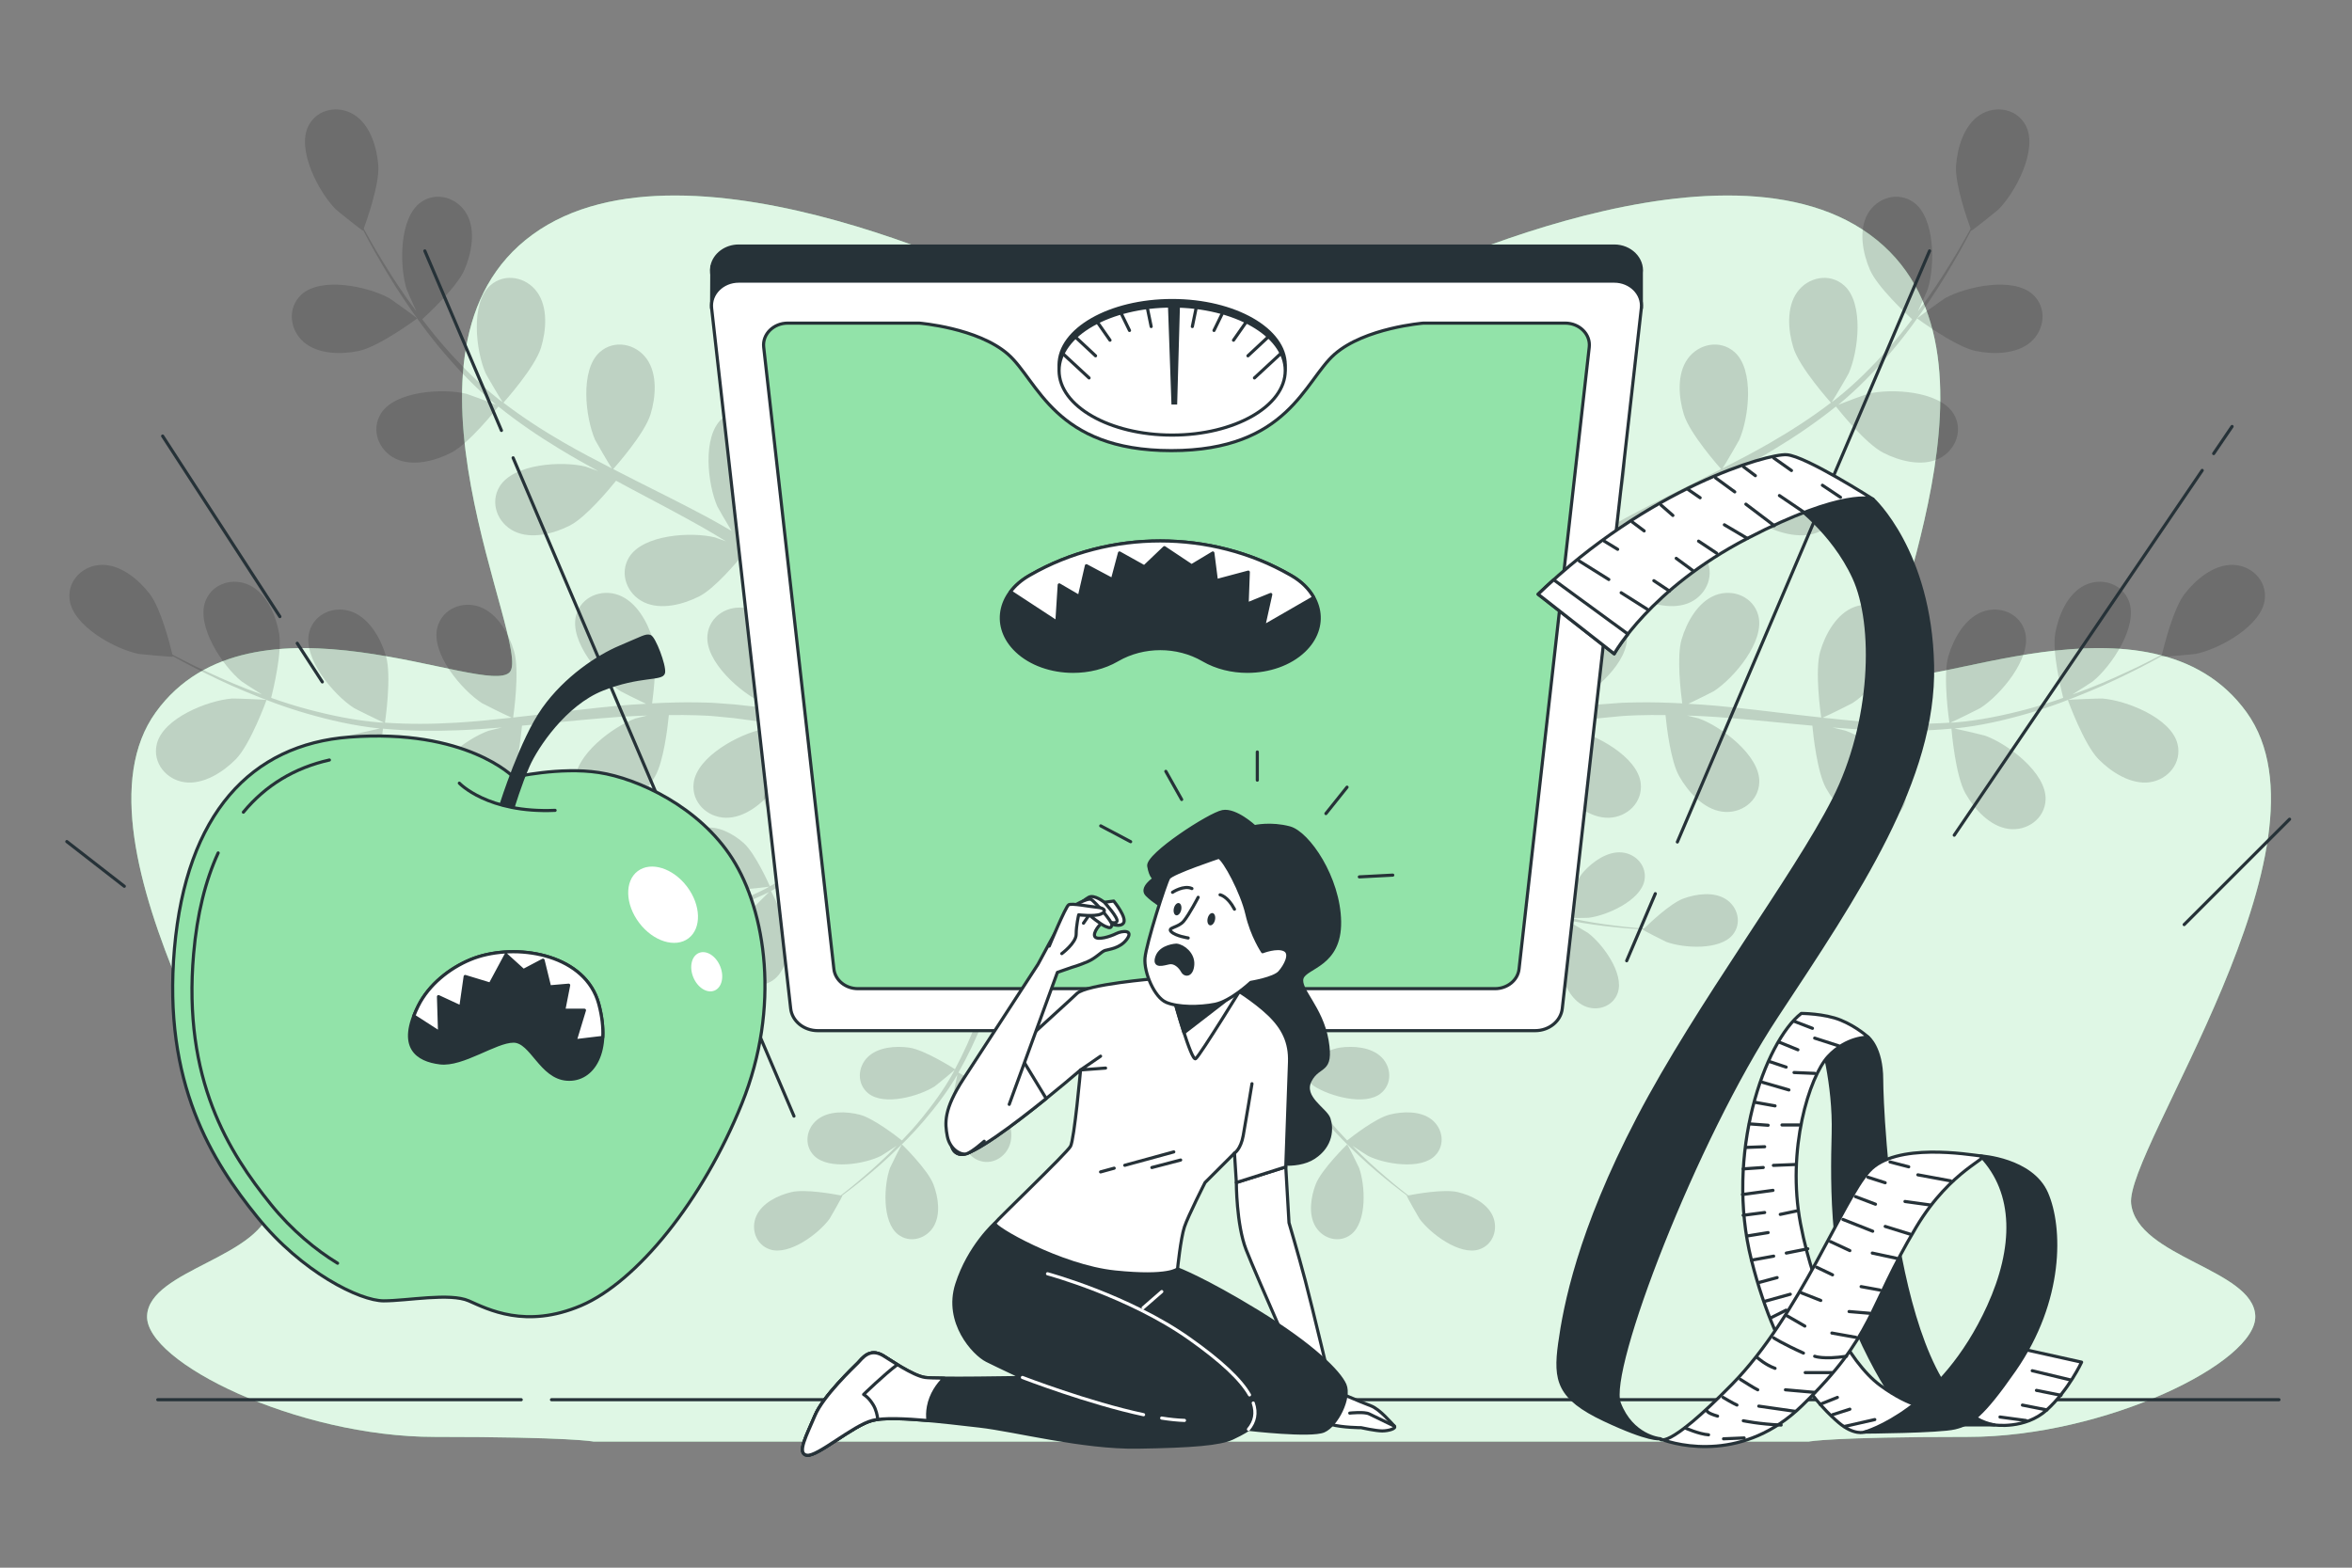 <?xml version="1.0" encoding="utf-8"?>
<!-- Generator: Adobe Illustrator 27.5.0, SVG Export Plug-In . SVG Version: 6.00 Build 0)  -->
<svg version="1.1" xmlns="http://www.w3.org/2000/svg" xmlns:xlink="http://www.w3.org/1999/xlink" x="0px" y="0px"
	 viewBox="0 0 750 500" style="enable-background:new 0 0 750 500;" xml:space="preserve">
<rect x="0" y="0" width="750" height="500" fill="#808080" stroke="none"/>
<g id="Background_Simple">
	<g>
		<path style="fill:#92E3A9;" d="M679.574,383.972c-2.083-17.093,67.365-114.448,36.808-156.809
			c-30.557-42.361-105.562-4.459-112.891-12.82c-7.329-8.361,42.748-103.115-7.255-139.53
			c-50.003-36.415-156.954,18.579-156.954,18.579c-5.004,1.648-32.625,16.31-56.253,29.053
			C359.4,109.702,331.78,95.04,326.776,93.393c0,0-106.951-54.995-156.954-18.579c-50.003,36.415,0.074,131.169-7.255,139.53
			c-7.329,8.361-82.333-29.541-112.891,12.82c-30.557,42.361,38.891,139.716,36.808,156.809
			c-2.083,17.093-38.891,20.809-39.586,35.672c-0.694,14.863,47.919,38.645,91.672,38.645s50.697,1.486,50.697,1.486h193.761H576.79
			c0,0,6.945-1.486,50.697-1.486c43.753,0,92.367-23.782,91.672-38.645C718.465,404.781,681.658,401.065,679.574,383.972z"/>
		<path style="opacity:0.7;fill:#FFFFFF;" d="M679.574,383.972c-2.083-17.093,67.365-114.448,36.808-156.809
			c-30.557-42.361-105.562-4.459-112.891-12.82c-7.329-8.361,42.748-103.115-7.255-139.53
			c-50.003-36.415-156.954,18.579-156.954,18.579c-5.004,1.648-32.625,16.31-56.253,29.053
			C359.4,109.702,331.78,95.04,326.776,93.393c0,0-106.951-54.995-156.954-18.579c-50.003,36.415,0.074,131.169-7.255,139.53
			c-7.329,8.361-82.333-29.541-112.891,12.82c-30.557,42.361,38.891,139.716,36.808,156.809
			c-2.083,17.093-38.891,20.809-39.586,35.672c-0.694,14.863,47.919,38.645,91.672,38.645s50.697,1.486,50.697,1.486h193.761H576.79
			c0,0,6.945-1.486,50.697-1.486c43.753,0,92.367-23.782,91.672-38.645C718.465,404.781,681.658,401.065,679.574,383.972z"/>
	</g>
</g>
<g id="Floor">
	<g>
		
			<line style="fill:none;stroke:#263238;stroke-linecap:round;stroke-linejoin:round;stroke-miterlimit:10;" x1="175.862" y1="446.423" x2="726.706" y2="446.423"/>
		
			<line style="fill:none;stroke:#263238;stroke-linecap:round;stroke-linejoin:round;stroke-miterlimit:10;" x1="50.307" y1="446.423" x2="166.203" y2="446.423"/>
	</g>
</g>
<g id="Plants">
	<g style="opacity:0.15;">
		<path d="M669.207,242.185c-4.717-4.766-9.816-18.907-9.82-18.918c-0.052-0.146,10.342-0.531,11-0.48
			c7.624,0.59,22.006,6.215,23.993,14.543c1.431,6-3.051,11.375-8.916,12.161C679.472,250.295,673.226,246.243,669.207,242.185z"/>
		<path d="M626.728,253.03c-3.163-5.611-4.368-19.523-4.458-20.632c-7.768,0.729-15.797,0.849-23.928,0.521
			c-4.65-0.181-9.327-0.511-14.012-0.898c2.112,0.495,3.998,0.955,4.255,1.046c7.198,2.584,19.583,11.807,19.299,20.363
			c-0.202,6.167-5.945,10.165-11.81,9.376c-5.99-0.806-10.946-6.366-13.749-11.34c-2.847-5.048-4.11-16.889-4.404-20.028
			c-1.796-0.168-3.591-0.314-5.386-0.49c-8.614-0.837-17.206-1.708-25.659-2.306c-2.979-0.212-5.92-0.311-8.864-0.422
			c1.876,0.442,3.453,0.83,3.688,0.914c7.195,2.584,19.582,11.805,19.299,20.363c-0.203,6.166-5.945,10.167-11.81,9.375
			c-5.991-0.809-10.945-6.366-13.749-11.341c-2.716-4.817-3.981-15.736-4.347-19.464c-3.018-0.022-6.039-0.049-8.964,0.066
			c-1.995,0.123-3.925,0.102-5.921,0.34c-1.982,0.191-3.945,0.382-5.888,0.57c-3.728,0.499-7.579,0.991-11.204,1.57
			c-2.525,0.383-4.924,0.795-7.341,1.203c2.968,0.177,8.771,0.644,9.252,0.739c7.504,1.462,21.143,8.702,22.161,17.204
			c0.732,6.125-4.337,10.949-10.255,11.054c-6.043,0.109-11.783-4.633-15.308-9.125c-3.88-4.948-7.111-17.97-7.503-19.601
			c-3.998,0.689-7.88,1.397-11.533,2.124c-2.706,0.531-5.297,1.065-7.781,1.595l-1.921-4.974c2.786-0.536,5.706-1.075,8.775-1.608
			c4.057-0.717,8.405-1.4,12.879-2.06c0.01-1.077,0.107-7.201,0.917-12.906c-6.006-2.379-15.233-10.853-16.416-11.954
			c-2.955,2.779-5.802,5.511-8.447,8.133c-1.404,1.385-2.721,2.711-4.028,4.031l-2.031-5.259c0.839-0.804,1.658-1.595,2.533-2.422
			c2.988-2.835,6.239-5.806,9.605-8.824c-0.895-1.381-8.139-12.71-9.059-18.939c-0.832-5.649-0.323-13.078,3.916-17.389
			c4.148-4.219,11.138-4.576,15.078,0.173c5.468,6.588,1.332,21.467-2.772,27.917c-0.241,0.381-3.329,4.217-5.317,6.604
			c1.382-1.225,2.71-2.43,4.148-3.675c2.826-2.482,5.721-4.873,8.826-7.457c1.543-1.196,3.102-2.404,4.675-3.624
			c1.536-1.242,3.316-2.36,4.983-3.559c3.926-2.701,8.036-5.243,12.232-7.715c-2.164-2.481-9.73-11.401-11.416-16.885
			c-1.679-5.459-2.301-12.877,1.236-17.78c3.462-4.8,10.318-6.212,14.931-2.117c6.402,5.685,4.568,21.018,1.489,28.017
			c-0.191,0.436-2.966,5.209-4.539,7.801c2.534-1.466,5.056-2.941,7.669-4.34c7.54-4.042,15.297-7.898,23.02-11.78
			c2.366-1.187,4.709-2.399,7.06-3.604c-0.781-0.874-10.001-11.282-11.891-17.424c-1.68-5.457-2.302-12.878,1.236-17.779
			c3.462-4.8,10.317-6.212,14.929-2.116c6.403,5.684,4.569,21.017,1.49,28.015c-0.232,0.527-4.233,7.391-5.336,9.086
			c5.176-2.654,10.308-5.347,15.26-8.208c6.838-3.935,13.33-8.177,19.316-12.75c-0.365-0.406-10.037-11.227-11.972-17.516
			c-1.679-5.459-2.302-12.88,1.235-17.781c3.463-4.799,10.317-6.212,14.93-2.116c6.403,5.686,4.569,21.017,1.49,28.017
			c-0.242,0.549-4.55,7.93-5.427,9.213c0.355-0.273,0.753-0.517,1.104-0.793c6.328-4.964,11.835-10.567,16.732-16.065
			c2.853-3.189,5.401-6.398,7.811-9.574c-2.009-1.831-11.093-10.298-13.461-15.766c-2.268-5.241-3.702-12.549-0.724-17.808
			c2.914-5.152,9.572-7.308,14.607-3.744c6.989,4.948,6.849,20.389,4.558,27.683c-0.124,0.396-1.838,4.288-3.126,7.105
			c1.067-1.45,2.193-2.926,3.185-4.336c3.741-5.285,6.841-10.355,9.552-14.867c1.519-2.577,2.844-4.939,4.058-7.162
			c-1.034-2.823-5.056-14.257-4.645-20.095c0.404-5.696,2.496-12.843,7.563-16.14c4.961-3.227,11.865-2.073,14.689,3.41
			c3.923,7.61-3.315,21.252-8.711,26.669c-0.467,0.468-8.6,6.953-8.655,6.806c0,0-0.051-0.137-0.064-0.17
			c-1.125,2.163-2.358,4.468-3.756,6.959c-2.617,4.581-5.614,9.732-9.256,15.117c-3.625,5.393-7.715,11.149-12.57,16.824
			c-4.859,5.695-10.261,11.436-16.592,16.633c-0.071,0.059-0.154,0.11-0.225,0.169c2.324-0.946,8.91-3.37,9.436-3.498
			c7.427-1.815,22.846-0.958,27.333,6.337c3.23,5.254,0.648,11.758-4.68,14.335c-5.443,2.63-12.64,0.729-17.724-1.875
			c-5.733-2.935-14.412-13.875-15.101-14.748c-6.075,4.894-12.706,9.421-19.668,13.635c-3.98,2.413-8.062,4.719-12.184,6.98
			c2.036-0.752,3.862-1.411,4.127-1.473c7.429-1.815,22.844-0.957,27.331,6.337c3.232,5.254,0.649,11.759-4.679,14.334
			c-5.442,2.632-12.64,0.729-17.724-1.873c-5.157-2.641-12.746-11.819-14.721-14.274c-1.59,0.85-3.17,1.718-4.763,2.562
			c-7.646,4.054-15.293,8.065-22.674,12.231c-2.602,1.466-5.109,3.006-7.624,4.537c1.807-0.665,3.337-1.211,3.578-1.27
			c7.429-1.815,22.845-0.957,27.331,6.335c3.231,5.256,0.65,11.761-4.68,14.338c-5.44,2.63-12.64,0.727-17.723-1.876
			c-4.922-2.518-12.002-10.929-14.363-13.836c-2.529,1.646-5.064,3.291-7.44,5.001c-1.596,1.204-3.215,2.252-4.751,3.55
			c-1.546,1.253-3.08,2.494-4.596,3.722c-2.835,2.475-5.775,5.009-8.479,7.491c-1.895,1.713-3.667,3.38-5.459,5.053
			c2.573-1.489,7.67-4.3,8.122-4.488c4.696-1.938,13.048-3.231,19.757-1.973c0.691-0.291,1.404-0.52,2.14-0.677
			c5.79-1.229,11.816,2.328,12.483,8.461c0.927,8.511-10.732,18.64-17.713,21.755c-0.412,0.184-5.103,1.68-8.079,2.575
			c1.83-0.258,3.601-0.533,5.488-0.777c3.726-0.509,7.46-0.906,11.476-1.352c1.946-0.147,3.912-0.293,5.899-0.442
			c1.965-0.189,4.066-0.139,6.119-0.22c4.763-0.085,9.596,0.059,14.459,0.313c-0.438-3.265-1.826-14.878-0.208-20.382
			c1.61-5.479,5.186-12.011,10.838-14.148c5.537-2.092,12.033,0.509,13.621,6.47c2.205,8.274-7.784,20.052-14.212,24.191
			c-0.402,0.258-5.348,2.709-8.091,4.004c2.921,0.176,5.84,0.336,8.791,0.61c8.519,0.787,17.116,1.85,25.698,2.874
			c2.629,0.314,5.251,0.597,7.876,0.889c-0.168-1.161-2.117-14.929-0.304-21.094c1.61-5.478,5.185-12.011,10.839-14.148
			c5.535-2.092,12.032,0.51,13.619,6.471c2.205,8.274-7.783,20.051-14.211,24.19c-0.485,0.312-7.608,3.828-9.463,4.634
			c5.78,0.642,11.546,1.227,17.255,1.574c7.875,0.489,15.629,0.533,23.143,0.021c-0.079-0.542-2.177-14.901-0.321-21.215
			c1.61-5.48,5.185-12.011,10.839-14.148c5.536-2.094,12.031,0.509,13.62,6.471c2.205,8.273-7.784,20.05-14.213,24.189
			c-0.505,0.325-8.171,4.105-9.608,4.689c0.446-0.031,0.912-0.013,1.357-0.049c8.018-0.651,15.701-2.286,22.82-4.17
			c4.138-1.086,8.033-2.357,11.794-3.677c-0.665-2.635-3.571-14.709-2.529-20.575c0.999-5.624,3.835-12.509,9.219-15.254
			c5.273-2.688,12.017-0.814,14.249,4.935c3.101,7.982-5.535,20.785-11.469,25.605c-0.324,0.263-3.899,2.564-6.527,4.202
			c1.688-0.622,3.444-1.232,5.049-1.86c6.035-2.344,11.419-4.862,16.168-7.13c2.691-1.312,5.097-2.552,7.336-3.736
			c0.698-2.925,3.651-14.681,7.213-19.322c3.478-4.53,9.166-9.333,15.21-9.289c5.919,0.044,11.039,4.815,10.372,10.946
			c-0.927,8.513-14.49,15.896-21.979,17.441c-0.647,0.132-11.007,1.053-10.974,0.901c0,0,0.034-0.142,0.042-0.176
			c-2.131,1.182-4.432,2.425-6.972,3.731c-4.709,2.378-10.051,5.02-16.06,7.503c-5.998,2.498-12.586,5.044-19.766,7.098
			c-7.193,2.068-14.867,3.879-23.014,4.719c-0.092,0.009-0.19,0.007-0.282,0.016c2.46,0.494,9.291,2.107,9.801,2.29
			c7.197,2.583,19.582,11.805,19.301,20.362c-0.205,6.165-5.946,10.166-11.812,9.375
			C634.486,263.561,629.533,258.004,626.728,253.03z"/>
		<path d="M611.354,101.568c-0.125-0.093,8.334-6.149,8.91-6.469c6.684-3.711,21.782-6.955,28.035-1.104
			c4.504,4.214,3.73,11.17-0.73,15.061c-4.552,3.974-11.998,4.041-17.588,2.873C623.417,110.558,611.364,101.575,611.354,101.568z"
			/>
	</g>
	<g style="opacity:0.15;">
		<path d="M75.168,242.185c4.717-4.766,9.816-18.907,9.82-18.918c0.052-0.146-10.342-0.531-11-0.48
			c-7.624,0.59-22.006,6.215-23.994,14.543c-1.431,6,3.051,11.375,8.916,12.161C64.903,250.295,71.149,246.243,75.168,242.185z"/>
		<path d="M117.647,253.03c3.163-5.611,4.368-19.523,4.458-20.632c7.768,0.729,15.797,0.849,23.928,0.521
			c4.649-0.181,9.326-0.511,14.012-0.898c-2.112,0.495-3.998,0.955-4.255,1.046c-7.198,2.584-19.583,11.807-19.299,20.363
			c0.202,6.167,5.945,10.165,11.81,9.376c5.99-0.806,10.946-6.366,13.749-11.34c2.847-5.048,4.11-16.889,4.404-20.028
			c1.796-0.168,3.591-0.314,5.386-0.49c8.614-0.837,17.206-1.708,25.659-2.306c2.979-0.212,5.92-0.311,8.864-0.422
			c-1.876,0.442-3.452,0.83-3.688,0.914c-7.195,2.584-19.582,11.805-19.299,20.363c0.203,6.166,5.945,10.167,11.81,9.375
			c5.99-0.809,10.945-6.366,13.749-11.341c2.716-4.817,3.981-15.736,4.347-19.464c3.017-0.022,6.039-0.049,8.964,0.066
			c1.995,0.123,3.925,0.102,5.921,0.34c1.982,0.191,3.944,0.382,5.888,0.57c3.728,0.499,7.579,0.991,11.204,1.57
			c2.525,0.383,4.924,0.795,7.341,1.203c-2.968,0.177-8.771,0.644-9.252,0.739c-7.504,1.462-21.143,8.702-22.161,17.204
			c-0.732,6.125,4.337,10.949,10.255,11.054c6.043,0.109,11.783-4.633,15.308-9.125c3.88-4.948,7.111-17.97,7.503-19.601
			c3.998,0.689,7.88,1.397,11.533,2.124c2.706,0.531,5.297,1.065,7.781,1.595l1.921-4.974c-2.786-0.536-5.706-1.075-8.775-1.608
			c-4.057-0.717-8.405-1.4-12.879-2.06c-0.01-1.077-0.107-7.201-0.917-12.906c6.006-2.379,15.233-10.853,16.416-11.954
			c2.955,2.779,5.802,5.511,8.447,8.133c1.404,1.385,2.721,2.711,4.028,4.031l2.031-5.259c-0.839-0.804-1.658-1.595-2.533-2.422
			c-2.988-2.835-6.239-5.806-9.605-8.824c0.895-1.381,8.139-12.71,9.059-18.939c0.832-5.649,0.323-13.078-3.916-17.389
			c-4.148-4.219-11.138-4.576-15.078,0.173c-5.468,6.588-1.332,21.467,2.772,27.917c0.241,0.381,3.329,4.217,5.317,6.604
			c-1.382-1.225-2.71-2.43-4.148-3.675c-2.826-2.482-5.721-4.873-8.826-7.457c-1.543-1.196-3.102-2.404-4.675-3.624
			c-1.536-1.242-3.316-2.36-4.983-3.559c-3.926-2.701-8.036-5.243-12.232-7.715c2.164-2.481,9.73-11.401,11.416-16.885
			c1.679-5.459,2.301-12.877-1.236-17.78c-3.462-4.8-10.318-6.212-14.931-2.117c-6.402,5.685-4.568,21.018-1.489,28.017
			c0.191,0.436,2.965,5.209,4.539,7.801c-2.534-1.466-5.056-2.941-7.669-4.34c-7.54-4.042-15.297-7.898-23.02-11.78
			c-2.366-1.187-4.709-2.399-7.06-3.604c0.781-0.874,10.001-11.282,11.891-17.424c1.68-5.457,2.302-12.878-1.236-17.779
			c-3.462-4.8-10.317-6.212-14.929-2.116c-6.403,5.684-4.569,21.017-1.49,28.015c0.232,0.527,4.233,7.391,5.336,9.086
			c-5.176-2.654-10.308-5.347-15.26-8.208c-6.838-3.935-13.33-8.177-19.316-12.75c0.365-0.406,10.037-11.227,11.972-17.516
			c1.679-5.459,2.302-12.88-1.235-17.781c-3.463-4.799-10.316-6.212-14.93-2.116c-6.403,5.686-4.568,21.017-1.49,28.017
			c0.242,0.549,4.55,7.93,5.427,9.213c-0.355-0.273-0.754-0.517-1.104-0.793c-6.328-4.964-11.835-10.567-16.732-16.065
			c-2.853-3.189-5.402-6.398-7.811-9.574c2.009-1.831,11.093-10.298,13.461-15.766c2.268-5.241,3.702-12.549,0.724-17.808
			c-2.915-5.152-9.572-7.308-14.607-3.744c-6.989,4.948-6.85,20.389-4.558,27.683c0.124,0.396,1.838,4.288,3.126,7.105
			c-1.066-1.45-2.193-2.926-3.185-4.336c-3.741-5.285-6.841-10.355-9.552-14.867c-1.519-2.577-2.844-4.939-4.059-7.162
			c1.034-2.823,5.056-14.257,4.645-20.095c-0.404-5.696-2.496-12.843-7.563-16.14c-4.962-3.227-11.865-2.073-14.689,3.41
			c-3.923,7.61,3.315,21.252,8.711,26.669c0.467,0.468,8.6,6.953,8.655,6.806c0,0,0.051-0.137,0.063-0.17
			c1.125,2.163,2.358,4.468,3.756,6.959c2.617,4.581,5.614,9.732,9.256,15.117c3.625,5.393,7.715,11.149,12.57,16.824
			c4.859,5.695,10.261,11.436,16.592,16.633c0.071,0.059,0.154,0.11,0.225,0.169c-2.324-0.946-8.91-3.37-9.436-3.498
			c-7.427-1.815-22.846-0.958-27.333,6.337c-3.229,5.254-0.648,11.758,4.681,14.335c5.443,2.63,12.64,0.729,17.724-1.875
			c5.733-2.935,14.412-13.875,15.101-14.748c6.074,4.894,12.706,9.421,19.668,13.635c3.98,2.413,8.062,4.719,12.184,6.98
			c-2.036-0.752-3.862-1.411-4.127-1.473c-7.429-1.815-22.844-0.957-27.331,6.337c-3.232,5.254-0.649,11.759,4.679,14.334
			c5.442,2.632,12.64,0.729,17.724-1.873c5.158-2.641,12.746-11.819,14.721-14.274c1.59,0.85,3.17,1.718,4.763,2.562
			c7.646,4.054,15.293,8.065,22.674,12.231c2.602,1.466,5.109,3.006,7.624,4.537c-1.807-0.665-3.337-1.211-3.577-1.27
			c-7.429-1.815-22.845-0.957-27.331,6.335c-3.231,5.256-0.65,11.761,4.68,14.338c5.44,2.63,12.64,0.727,17.723-1.876
			c4.922-2.518,12.002-10.929,14.363-13.836c2.529,1.646,5.064,3.291,7.44,5.001c1.596,1.204,3.215,2.252,4.751,3.55
			c1.546,1.253,3.08,2.494,4.596,3.722c2.834,2.475,5.775,5.009,8.479,7.491c1.895,1.713,3.668,3.38,5.459,5.053
			c-2.573-1.489-7.67-4.3-8.122-4.488c-4.696-1.938-13.048-3.231-19.757-1.973c-0.691-0.291-1.404-0.52-2.14-0.677
			c-5.79-1.229-11.816,2.328-12.483,8.461c-0.927,8.511,10.732,18.64,17.713,21.755c0.412,0.184,5.103,1.68,8.079,2.575
			c-1.83-0.258-3.602-0.533-5.488-0.777c-3.726-0.509-7.46-0.906-11.476-1.352c-1.946-0.147-3.912-0.293-5.899-0.442
			c-1.965-0.189-4.066-0.139-6.119-0.22c-4.763-0.085-9.596,0.059-14.459,0.313c0.438-3.265,1.826-14.878,0.208-20.382
			c-1.61-5.479-5.186-12.011-10.838-14.148c-5.537-2.092-12.033,0.509-13.621,6.47c-2.205,8.274,7.784,20.052,14.212,24.191
			c0.402,0.258,5.348,2.709,8.091,4.004c-2.921,0.176-5.84,0.336-8.791,0.61c-8.519,0.787-17.116,1.85-25.698,2.874
			c-2.629,0.314-5.251,0.597-7.876,0.889c0.168-1.161,2.117-14.929,0.304-21.094c-1.61-5.478-5.185-12.011-10.839-14.148
			c-5.535-2.092-12.032,0.51-13.619,6.471c-2.205,8.274,7.783,20.051,14.212,24.19c0.485,0.312,7.608,3.828,9.463,4.634
			c-5.78,0.642-11.546,1.227-17.255,1.574c-7.875,0.489-15.629,0.533-23.143,0.021c0.079-0.542,2.176-14.901,0.321-21.215
			c-1.61-5.48-5.185-12.011-10.839-14.148c-5.536-2.094-12.031,0.509-13.62,6.471c-2.205,8.273,7.784,20.05,14.213,24.189
			c0.505,0.325,8.171,4.105,9.607,4.689c-0.446-0.031-0.912-0.013-1.357-0.049c-8.018-0.651-15.701-2.286-22.82-4.17
			c-4.138-1.086-8.033-2.357-11.794-3.677c0.665-2.635,3.571-14.709,2.529-20.575c-0.999-5.624-3.835-12.509-9.219-15.254
			c-5.273-2.688-12.017-0.814-14.249,4.935c-3.101,7.982,5.535,20.785,11.469,25.605c0.324,0.263,3.899,2.564,6.527,4.202
			c-1.688-0.622-3.444-1.232-5.049-1.86c-6.035-2.344-11.419-4.862-16.168-7.13c-2.691-1.312-5.097-2.552-7.335-3.736
			c-0.698-2.925-3.651-14.681-7.213-19.322c-3.478-4.53-9.166-9.333-15.21-9.289c-5.919,0.044-11.039,4.815-10.372,10.946
			c0.927,8.513,14.49,15.896,21.979,17.441c0.647,0.132,11.007,1.053,10.974,0.901c0,0-0.034-0.142-0.042-0.176
			c2.131,1.182,4.432,2.425,6.972,3.731c4.708,2.378,10.051,5.02,16.06,7.503c5.998,2.498,12.586,5.044,19.766,7.098
			c7.193,2.068,14.867,3.879,23.014,4.719c0.092,0.009,0.19,0.007,0.282,0.016c-2.46,0.494-9.291,2.107-9.801,2.29
			c-7.197,2.583-19.582,11.805-19.301,20.362c0.205,6.165,5.946,10.166,11.812,9.375
			C109.889,263.561,114.842,258.004,117.647,253.03z"/>
		<path d="M133.021,101.568c0.125-0.093-8.334-6.149-8.91-6.469c-6.684-3.711-21.782-6.955-28.035-1.104
			c-4.504,4.214-3.73,11.17,0.73,15.061c4.552,3.974,11.998,4.041,17.588,2.873C120.957,110.558,133.011,101.575,133.021,101.568z"
			/>
	</g>
	<g>
		<g style="opacity:0.15;">
			<path d="M297.655,377.759c-1.826-4.776-10.044-12.767-10.05-12.773c-0.085-0.082-3.623,7.016-3.795,7.489
				c-1.989,5.481-2.607,17.241,2.552,21.241c3.717,2.882,8.861,1.46,11.252-2.367C300.059,387.44,299.209,381.827,297.655,377.759z"
				/>
			<path d="M318.553,351.666c-2.902-3.962-12.187-9.176-12.928-9.588c2.95-5.166,5.56-10.705,7.891-16.456
				c1.337-3.286,2.58-6.639,3.785-10.015c-0.32,1.623-0.595,3.077-0.612,3.284c-0.47,5.812,2.04,17.317,8.072,19.811
				c4.347,1.8,8.931-0.931,10.228-5.253c1.325-4.414-0.978-9.606-3.551-13.117c-2.611-3.566-10.438-8.169-12.526-9.36
				c0.449-1.3,0.912-2.593,1.354-3.895c2.129-6.246,4.227-12.488,6.471-18.548c0.79-2.136,1.647-4.21,2.496-6.289
				c-0.284,1.442-0.51,2.659-0.525,2.849c-0.469,5.811,2.039,17.315,8.072,19.811c4.346,1.799,8.932-0.931,10.228-5.253
				c1.323-4.415-0.978-9.605-3.552-13.118c-2.491-3.402-9.677-7.716-12.151-9.143c0.934-2.103,1.866-4.21,2.866-6.205
				c0.714-1.347,1.306-2.694,2.099-4.006c0.756-1.317,1.506-2.62,2.248-3.91c1.519-2.432,3.073-4.953,4.616-7.288
				c1.06-1.633,2.101-3.17,3.145-4.721c-0.811,2.117-2.312,6.295-2.398,6.659c-1.346,5.672-0.608,17.424,4.977,20.806
				c4.024,2.436,8.97,0.432,10.905-3.645c1.977-4.163,0.49-9.642-1.522-13.504c-2.216-4.252-10.245-10.593-11.254-11.378
				c1.737-2.56,3.449-5.034,5.104-7.342c1.22-1.712,2.407-3.344,3.556-4.903l-2.85-2.899c-1.249,1.766-2.542,3.625-3.878,5.589
				c-1.774,2.592-3.617,5.398-5.483,8.297c-0.751-0.332-5.035-2.191-9.253-3.424c0.238-4.92-2.745-13.995-3.138-15.163
				c2.86-1.178,5.654-2.296,8.307-3.308c1.404-0.54,2.739-1.037,4.068-1.529l-3.014-3.065c-0.822,0.33-1.629,0.65-2.479,0.998
				c-2.91,1.184-5.996,2.507-9.151,3.895c-0.678-1.056-6.267-9.652-10.305-12.251c-3.662-2.355-8.982-4.339-13.31-2.751
				c-4.236,1.554-6.683,6.297-4.624,10.527c2.855,5.871,14.491,7.679,20.263,6.858c0.341-0.047,3.977-0.986,6.26-1.615
				c-1.286,0.574-2.541,1.117-3.858,1.725c-2.613,1.182-5.185,2.441-7.956,3.784c-1.316,0.695-2.645,1.398-3.988,2.107
				c-1.346,0.676-2.682,1.561-4.04,2.341c-3.111,1.878-6.17,3.932-9.207,6.069c-1.042-2.284-4.858-10.346-8.136-13.242
				c-3.263-2.883-8.22-5.65-12.738-4.736c-4.423,0.895-7.561,5.212-6.168,9.705c1.935,6.235,13.162,9.786,18.992,9.849
				c0.363,0.005,4.551-0.421,6.847-0.699c-1.815,1.299-3.634,2.587-5.427,3.961c-5.18,3.965-10.299,8.141-15.425,12.283
				c-1.569,1.27-3.148,2.516-4.724,3.77c-0.361-0.818-4.689-10.496-8.362-13.741c-3.262-2.884-8.221-5.65-12.738-4.735
				c-4.423,0.894-7.561,5.211-6.167,9.704c1.933,6.236,13.16,9.786,18.99,9.849c0.439,0.004,6.465-0.615,7.99-0.848
				c-3.472,2.76-6.957,5.478-10.502,8.017c-4.885,3.511-9.874,6.686-14.933,9.405c-0.167-0.381-4.64-10.504-8.399-13.827
				c-3.263-2.884-8.222-5.651-12.739-4.736c-4.423,0.895-7.561,5.211-6.168,9.705c1.935,6.236,13.161,9.786,18.991,9.85
				c0.457,0.004,6.94-0.665,8.107-0.871c-0.302,0.16-0.596,0.361-0.898,0.517c-5.439,2.834-11.063,4.896-16.423,6.568
				c-3.113,0.978-6.144,1.739-9.108,2.413c-0.64-1.971-3.663-10.945-6.715-14.31c-2.927-3.224-7.551-6.519-12.141-6.106
				c-4.495,0.404-8.088,4.349-7.196,8.968c1.238,6.411,12.007,11.172,17.794,11.876c0.314,0.039,3.557,0.073,5.918,0.064
				c-1.342,0.285-2.723,0.602-4.014,0.848c-4.848,0.936-9.345,1.494-13.332,1.957c-2.268,0.244-4.325,0.421-6.252,0.565
				c-1.635-1.606-8.312-7.997-12.496-9.549c-4.083-1.512-9.706-2.307-13.59,0.175c-3.803,2.431-5.173,7.589-2.253,11.276
				c4.051,5.119,15.804,4.384,21.265,2.341c0.472-0.177,7.535-3.786,7.45-3.87c0,0-0.079-0.079-0.098-0.098
				c1.857-0.101,3.845-0.232,6.015-0.419c4.005-0.376,8.526-0.838,13.412-1.673c4.886-0.821,10.171-1.851,15.641-3.437
				c5.484-1.583,11.172-3.529,16.774-6.292c0.063-0.031,0.125-0.072,0.189-0.103c-1.388,1.317-5.144,5.128-5.399,5.454
				c-3.597,4.588-7.853,15.567-4.198,20.979c2.633,3.896,7.963,4.15,11.429,1.259c3.539-2.953,4.483-8.55,4.275-12.901
				c-0.235-4.905-5.103-14.376-5.492-15.129c5.31-2.679,10.542-5.861,15.658-9.371c2.928-2.005,5.814-4.115,8.682-6.267
				c-1.163,1.177-2.195,2.238-2.322,2.403c-3.598,4.589-7.852,15.566-4.197,20.977c2.633,3.898,7.964,4.15,11.428,1.26
				c3.54-2.952,4.483-8.55,4.275-12.9c-0.212-4.413-4.199-12.572-5.283-14.716c1.091-0.837,2.191-1.661,3.279-2.502
				c5.221-4.035,10.414-8.085,15.629-11.9c1.837-1.346,3.695-2.603,5.55-3.868c-1.031,1.046-1.891,1.937-2.008,2.085
				c-3.598,4.589-7.853,15.567-4.199,20.977c2.634,3.898,7.964,4.152,11.431,1.26c3.538-2.951,4.482-8.551,4.273-12.9
				c-0.201-4.211-3.815-11.775-5.091-14.329c1.939-1.239,3.879-2.482,5.814-3.595c1.338-0.73,2.576-1.525,3.961-2.183
				c1.357-0.68,2.701-1.354,4.031-2.021c2.611-1.19,5.296-2.435,7.871-3.533c1.785-0.777,3.502-1.484,5.227-2.202
				c-1.844,1.319-5.4,3.975-5.672,4.23c-2.824,2.652-6.349,8.047-7.587,13.102c-0.419,0.389-0.803,0.812-1.143,1.273
				c-2.676,3.635-2.101,8.94,1.95,11.333c5.62,3.322,16.324-1.59,20.684-5.458c0.258-0.228,2.773-3.016,4.33-4.801
				c-0.755,1.19-1.503,2.334-2.266,3.567c-1.526,2.428-2.977,4.896-4.55,7.546c-0.714,1.306-1.434,2.625-2.163,3.958
				c-0.75,1.305-1.376,2.78-2.078,4.181c-1.557,3.282-2.978,6.684-4.331,10.141c-2.13-1.332-9.76-5.95-14.091-6.557
				c-4.312-0.606-9.974-0.177-13.237,3.077c-3.195,3.188-3.432,8.518,0.209,11.497c5.053,4.135,16.376,0.902,21.274-2.26
				c0.306-0.198,3.564-2.862,5.326-4.36c-0.797,2.084-1.604,4.162-2.342,6.298c-2.134,6.165-4.1,12.471-6.089,18.754
				c-0.609,1.925-1.237,3.835-1.861,5.75c-0.753-0.482-9.704-6.167-14.555-6.848c-4.312-0.605-9.974-0.178-13.237,3.077
				c-3.194,3.186-3.431,8.518,0.21,11.496c5.053,4.135,16.376,0.903,21.273-2.26c0.369-0.239,5.052-4.08,6.196-5.115
				c-1.373,4.216-2.78,8.406-4.335,12.481c-2.138,5.624-4.547,11.023-7.267,16.082c-0.351-0.225-9.665-6.2-14.635-6.898
				c-4.313-0.606-9.974-0.178-13.237,3.078c-3.196,3.186-3.432,8.517,0.21,11.496c5.053,4.134,16.376,0.901,21.273-2.262
				c0.385-0.248,5.422-4.384,6.28-5.198c-0.162,0.3-0.296,0.63-0.461,0.927c-2.975,5.364-6.528,10.186-10.076,14.539
				c-2.056,2.533-4.164,4.838-6.265,7.035c-1.621-1.29-9.093-7.108-13.495-8.23c-4.221-1.075-9.895-1.272-13.496,1.604
				c-3.526,2.817-4.346,8.091-1.055,11.45c4.568,4.665,16.178,2.695,21.393,0.09c0.284-0.142,3.008-1.901,4.973-3.212
				c-0.963,0.977-1.939,2.004-2.881,2.922c-3.527,3.454-6.97,6.402-10.04,8.987c-1.758,1.456-3.376,2.737-4.903,3.919
				c-2.251-0.436-11.345-2.083-15.69-1.069c-4.241,0.99-9.367,3.43-11.237,7.642c-1.832,4.125-0.129,9.183,4.339,10.648
				c6.205,2.035,15.6-5.063,19.029-9.779c0.295-0.408,4.195-7.314,4.079-7.339c0,0-0.11-0.021-0.135-0.026
				c1.492-1.108,3.079-2.316,4.785-3.668c3.133-2.522,6.649-5.402,10.264-8.794c3.622-3.381,7.463-7.155,11.149-11.496
				c3.699-4.346,7.372-9.106,10.519-14.501c0.035-0.061,0.065-0.13,0.1-0.19c-0.431,1.864-1.46,7.116-1.493,7.528
				c-0.47,5.811,2.038,17.315,8.071,19.812c4.347,1.797,8.932-0.932,10.228-5.255C323.427,360.368,321.125,355.179,318.553,351.666z
				"/>
			<path d="M218.187,293.334c-0.025-0.116-6.893,3.854-7.297,4.153c-4.681,3.475-11.684,12.942-9.588,19.126
				c1.51,4.454,6.585,6.105,10.691,4.231c4.193-1.911,6.582-7.062,7.529-11.312C220.636,304.541,218.188,293.343,218.187,293.334z"
				/>
		</g>
		<g style="opacity:0.15;">
			<path d="M419.532,377.759c1.826-4.776,10.044-12.767,10.05-12.773c0.085-0.082,3.622,7.016,3.795,7.489
				c1.989,5.481,2.607,17.241-2.553,21.241c-3.717,2.882-8.861,1.46-11.252-2.367C417.128,387.44,417.978,381.827,419.532,377.759z"
				/>
			<path d="M398.634,351.666c2.902-3.962,12.187-9.176,12.928-9.588c-2.95-5.166-5.56-10.705-7.891-16.456
				c-1.337-3.286-2.58-6.639-3.785-10.015c0.32,1.623,0.595,3.077,0.612,3.284c0.47,5.812-2.04,17.317-8.072,19.811
				c-4.347,1.8-8.931-0.931-10.228-5.253c-1.325-4.414,0.978-9.606,3.551-13.117c2.611-3.566,10.438-8.169,12.526-9.36
				c-0.449-1.3-0.912-2.593-1.354-3.895c-2.129-6.246-4.227-12.488-6.471-18.548c-0.79-2.136-1.647-4.21-2.496-6.289
				c0.284,1.442,0.51,2.659,0.525,2.849c0.469,5.811-2.039,17.315-8.072,19.811c-4.346,1.799-8.932-0.931-10.228-5.253
				c-1.323-4.415,0.978-9.605,3.552-13.118c2.491-3.402,9.677-7.716,12.151-9.143c-0.934-2.103-1.866-4.21-2.866-6.205
				c-0.714-1.347-1.306-2.694-2.099-4.006c-0.756-1.317-1.506-2.62-2.248-3.91c-1.519-2.432-3.073-4.953-4.615-7.288
				c-1.061-1.633-2.101-3.17-3.145-4.721c0.811,2.117,2.312,6.295,2.398,6.659c1.346,5.672,0.608,17.424-4.977,20.806
				c-4.024,2.436-8.969,0.432-10.905-3.645c-1.977-4.163-0.489-9.642,1.522-13.504c2.216-4.252,10.245-10.593,11.254-11.378
				c-1.737-2.56-3.449-5.034-5.104-7.342c-1.221-1.712-2.407-3.344-3.556-4.903l2.851-2.899c1.248,1.766,2.542,3.625,3.878,5.589
				c1.774,2.592,3.617,5.398,5.483,8.297c0.751-0.332,5.035-2.191,9.253-3.424c-0.238-4.92,2.745-13.995,3.138-15.163
				c-2.86-1.178-5.654-2.296-8.307-3.308c-1.403-0.54-2.739-1.037-4.067-1.529l3.014-3.065c0.822,0.33,1.629,0.65,2.479,0.998
				c2.91,1.184,5.996,2.507,9.151,3.895c0.678-1.056,6.267-9.652,10.304-12.251c3.662-2.355,8.982-4.339,13.31-2.751
				c4.236,1.554,6.683,6.297,4.624,10.527c-2.855,5.871-14.491,7.679-20.263,6.858c-0.341-0.047-3.977-0.986-6.26-1.615
				c1.286,0.574,2.541,1.117,3.858,1.725c2.613,1.182,5.185,2.441,7.956,3.784c1.316,0.695,2.645,1.398,3.988,2.107
				c1.346,0.676,2.682,1.561,4.04,2.341c3.111,1.878,6.17,3.932,9.207,6.069c1.042-2.284,4.858-10.346,8.136-13.242
				c3.263-2.883,8.22-5.65,12.738-4.736c4.423,0.895,7.561,5.212,6.168,9.705c-1.934,6.235-13.162,9.786-18.992,9.849
				c-0.363,0.005-4.551-0.421-6.847-0.699c1.815,1.299,3.634,2.587,5.427,3.961c5.18,3.965,10.298,8.141,15.425,12.283
				c1.569,1.27,3.148,2.516,4.724,3.77c0.362-0.818,4.69-10.496,8.362-13.741c3.262-2.884,8.221-5.65,12.738-4.735
				c4.423,0.894,7.561,5.211,6.167,9.704c-1.933,6.236-13.16,9.786-18.99,9.849c-0.439,0.004-6.465-0.615-7.99-0.848
				c3.472,2.76,6.957,5.478,10.502,8.017c4.885,3.511,9.874,6.686,14.933,9.405c0.167-0.381,4.64-10.504,8.399-13.827
				c3.263-2.884,8.222-5.651,12.739-4.736c4.423,0.895,7.561,5.211,6.167,9.705c-1.935,6.236-13.161,9.786-18.991,9.85
				c-0.457,0.004-6.94-0.665-8.107-0.871c0.302,0.16,0.596,0.361,0.898,0.517c5.439,2.834,11.063,4.896,16.423,6.568
				c3.113,0.978,6.144,1.739,9.108,2.413c0.64-1.971,3.663-10.945,6.715-14.31c2.927-3.224,7.551-6.519,12.141-6.106
				c4.495,0.404,8.088,4.349,7.196,8.968c-1.238,6.411-12.007,11.172-17.794,11.876c-0.314,0.039-3.557,0.073-5.918,0.064
				c1.343,0.285,2.723,0.602,4.014,0.848c4.848,0.936,9.345,1.494,13.332,1.957c2.268,0.244,4.325,0.421,6.252,0.565
				c1.635-1.606,8.312-7.997,12.496-9.549c4.083-1.512,9.706-2.307,13.59,0.175c3.803,2.431,5.173,7.589,2.253,11.276
				c-4.051,5.119-15.804,4.384-21.265,2.341c-0.472-0.177-7.535-3.786-7.451-3.87c0,0,0.079-0.079,0.098-0.098
				c-1.857-0.101-3.845-0.232-6.015-0.419c-4.005-0.376-8.526-0.838-13.412-1.673c-4.886-0.821-10.172-1.851-15.641-3.437
				c-5.484-1.583-11.172-3.529-16.773-6.292c-0.063-0.031-0.125-0.072-0.189-0.103c1.388,1.317,5.144,5.128,5.399,5.454
				c3.597,4.588,7.853,15.567,4.198,20.979c-2.633,3.896-7.963,4.15-11.43,1.259c-3.539-2.953-4.483-8.55-4.274-12.901
				c0.235-4.905,5.103-14.376,5.492-15.129c-5.31-2.679-10.542-5.861-15.658-9.371c-2.928-2.005-5.815-4.115-8.682-6.267
				c1.163,1.177,2.195,2.238,2.322,2.403c3.598,4.589,7.852,15.566,4.197,20.977c-2.633,3.898-7.964,4.15-11.428,1.26
				c-3.54-2.952-4.483-8.55-4.275-12.9c0.212-4.413,4.199-12.572,5.283-14.716c-1.091-0.837-2.191-1.661-3.279-2.502
				c-5.221-4.035-10.414-8.085-15.629-11.9c-1.837-1.346-3.695-2.603-5.55-3.868c1.031,1.046,1.891,1.937,2.008,2.085
				c3.598,4.589,7.853,15.567,4.199,20.977c-2.634,3.898-7.964,4.152-11.431,1.26c-3.538-2.951-4.482-8.551-4.273-12.9
				c0.201-4.211,3.815-11.775,5.091-14.329c-1.939-1.239-3.879-2.482-5.814-3.595c-1.338-0.73-2.576-1.525-3.961-2.183
				c-1.357-0.68-2.701-1.354-4.031-2.021c-2.611-1.19-5.296-2.435-7.871-3.533c-1.786-0.777-3.502-1.484-5.227-2.202
				c1.844,1.319,5.4,3.975,5.672,4.23c2.824,2.652,6.349,8.047,7.587,13.102c0.419,0.389,0.803,0.812,1.143,1.273
				c2.676,3.635,2.101,8.94-1.95,11.333c-5.62,3.322-16.324-1.59-20.684-5.458c-0.258-0.228-2.773-3.016-4.33-4.801
				c0.755,1.19,1.504,2.334,2.266,3.567c1.526,2.428,2.977,4.896,4.55,7.546c0.714,1.306,1.434,2.625,2.163,3.958
				c0.75,1.305,1.376,2.78,2.078,4.181c1.557,3.282,2.978,6.684,4.331,10.141c2.13-1.332,9.76-5.95,14.091-6.557
				c4.312-0.606,9.974-0.177,13.237,3.077c3.195,3.188,3.432,8.518-0.209,11.497c-5.053,4.135-16.376,0.902-21.274-2.26
				c-0.306-0.198-3.564-2.862-5.326-4.36c0.797,2.084,1.604,4.162,2.342,6.298c2.134,6.165,4.101,12.471,6.089,18.754
				c0.609,1.925,1.238,3.835,1.86,5.75c0.753-0.482,9.704-6.167,14.555-6.848c4.312-0.605,9.974-0.178,13.237,3.077
				c3.195,3.186,3.431,8.518-0.21,11.496c-5.053,4.135-16.376,0.903-21.273-2.26c-0.369-0.239-5.052-4.08-6.196-5.115
				c1.373,4.216,2.78,8.406,4.335,12.481c2.138,5.624,4.547,11.023,7.267,16.082c0.351-0.225,9.665-6.2,14.635-6.898
				c4.313-0.606,9.974-0.178,13.237,3.078c3.196,3.186,3.432,8.517-0.21,11.496c-5.053,4.134-16.376,0.901-21.273-2.262
				c-0.385-0.248-5.422-4.384-6.28-5.198c0.162,0.3,0.296,0.63,0.461,0.927c2.975,5.364,6.528,10.186,10.076,14.539
				c2.056,2.533,4.164,4.838,6.265,7.035c1.621-1.29,9.093-7.108,13.495-8.23c4.221-1.075,9.895-1.272,13.496,1.604
				c3.526,2.817,4.346,8.091,1.055,11.45c-4.568,4.665-16.178,2.695-21.393,0.09c-0.284-0.142-3.008-1.901-4.973-3.212
				c0.964,0.977,1.939,2.004,2.881,2.922c3.527,3.454,6.97,6.402,10.039,8.987c1.758,1.456,3.376,2.737,4.903,3.919
				c2.251-0.436,11.346-2.083,15.69-1.069c4.241,0.99,9.366,3.43,11.237,7.642c1.832,4.125,0.129,9.183-4.339,10.648
				c-6.205,2.035-15.6-5.063-19.029-9.779c-0.295-0.408-4.195-7.314-4.079-7.339c0,0,0.11-0.021,0.136-0.026
				c-1.492-1.108-3.079-2.316-4.785-3.668c-3.133-2.522-6.649-5.402-10.264-8.794c-3.622-3.381-7.463-7.155-11.149-11.496
				c-3.7-4.346-7.372-9.106-10.519-14.501c-0.035-0.061-0.065-0.13-0.1-0.19c0.431,1.864,1.46,7.116,1.493,7.528
				c0.47,5.811-2.038,17.315-8.071,19.812c-4.347,1.797-8.932-0.932-10.228-5.255C393.76,360.368,396.062,355.179,398.634,351.666z"
				/>
			<path d="M499,293.334c0.025-0.116,6.893,3.854,7.297,4.153c4.681,3.475,11.684,12.942,9.587,19.126
				c-1.51,4.454-6.585,6.105-10.691,4.231c-4.193-1.911-6.582-7.062-7.529-11.312C496.551,304.541,498.999,293.343,499,293.334z"/>
		</g>
	</g>
</g>
<g id="Lines">
	<g>
		
			<line style="fill:none;stroke:#263238;stroke-linecap:round;stroke-linejoin:round;stroke-miterlimit:10;" x1="163.622" y1="146.018" x2="253.18" y2="355.976"/>
		
			<line style="fill:none;stroke:#263238;stroke-linecap:round;stroke-linejoin:round;stroke-miterlimit:10;" x1="135.473" y1="80.026" x2="159.898" y2="137.288"/>
		
			<line style="fill:none;stroke:#263238;stroke-linecap:round;stroke-linejoin:round;stroke-miterlimit:10;" x1="527.842" y1="285.027" x2="518.714" y2="306.428"/>
		
			<line style="fill:none;stroke:#263238;stroke-linecap:round;stroke-linejoin:round;stroke-miterlimit:10;" x1="615.286" y1="80.026" x2="534.874" y2="268.542"/>
		
			<line style="fill:none;stroke:#263238;stroke-linecap:round;stroke-linejoin:round;stroke-miterlimit:10;" x1="702.237" y1="150.036" x2="623.164" y2="266.374"/>
		
			<line style="fill:none;stroke:#263238;stroke-linecap:round;stroke-linejoin:round;stroke-miterlimit:10;" x1="711.761" y1="136.023" x2="705.891" y2="144.66"/>
		
			<line style="fill:none;stroke:#263238;stroke-linecap:round;stroke-linejoin:round;stroke-miterlimit:10;" x1="730.092" y1="261.282" x2="696.486" y2="294.888"/>
		
			<line style="fill:none;stroke:#263238;stroke-linecap:round;stroke-linejoin:round;stroke-miterlimit:10;" x1="94.782" y1="205.175" x2="102.78" y2="217.492"/>
		
			<line style="fill:none;stroke:#263238;stroke-linecap:round;stroke-linejoin:round;stroke-miterlimit:10;" x1="51.861" y1="139.078" x2="89.248" y2="196.654"/>
		
			<line style="fill:none;stroke:#263238;stroke-linecap:round;stroke-linejoin:round;stroke-miterlimit:10;" x1="21.31" y1="268.41" x2="39.641" y2="282.668"/>
	</g>
</g>
<g id="Scale">
	<g>
		<path style="fill:#263238;stroke:#263238;stroke-linecap:round;stroke-linejoin:round;stroke-miterlimit:10;" d="M514.73,78.471
			H235.571c-4.294,0-7.794,2.79-8.54,6.393l-0.043,0l-0.001,0.236c-0.111,0.646-0.145,1.314-0.068,1.998l0.055,0.486l-0.055,10.708
			h1.263l23.947,212.192c0.451,3.999,4.19,7.042,8.652,7.042h114.37h114.37c4.462,0,8.201-3.042,8.652-7.042l23.947-212.192h1.263
			V87.097C523.903,82.481,519.88,78.471,514.73,78.471z"/>
		<path style="fill:#FFFFFF;stroke:#263238;stroke-linecap:round;stroke-linejoin:round;stroke-miterlimit:10;" d="M226.919,98.291
			l25.21,223.386c0.451,3.999,4.19,7.042,8.652,7.042h114.37h114.37c4.462,0,8.201-3.042,8.652-7.042l25.21-223.386
			c0.521-4.616-3.501-8.626-8.652-8.626H235.571C230.42,89.665,226.398,93.675,226.919,98.291z"/>
		<path style="fill:#92E3A9;stroke:#263238;stroke-linecap:round;stroke-linejoin:round;stroke-miterlimit:10;" d="M499.092,103.056
			h-45.21c0,0-18.681,1.488-28.304,9.919c-9.624,8.431-14.718,30.75-52.079,30.75c-37.361,0-42.456-22.318-52.079-30.75
			c-9.623-8.431-28.304-9.919-28.304-9.919h-41.907c-4.574,0-8.145,3.561-7.683,7.66l22.385,198.359
			c0.401,3.551,3.72,6.253,7.683,6.253H375.15h101.556c3.962,0,7.282-2.702,7.683-6.253l22.385-198.359
			C507.237,106.617,503.666,103.056,499.092,103.056z"/>
		<g>
			<path style="fill:#263238;stroke:#263238;stroke-linecap:round;stroke-linejoin:round;stroke-miterlimit:10;" d="M411.84,183.623
				c-0.144-0.084-0.288-0.167-0.432-0.249c-25.209-14.463-57.638-14.463-82.847,0c-0.144,0.083-0.288,0.166-0.432,0.249
				c-9.971,5.781-11.763,16.487-4,23.914c4.51,4.316,11.255,6.574,18.071,6.574c4.913,0.001,9.861-1.173,14.038-3.594
				c0.047-0.027,0.093-0.054,0.14-0.081c8.261-4.761,18.954-4.761,27.215,0c0.047,0.027,0.093,0.054,0.14,0.081
				c4.177,2.422,9.126,3.595,14.038,3.594c6.816,0,13.56-2.258,18.071-6.574C423.603,200.11,421.812,189.403,411.84,183.623z"/>
			<path style="fill:#FFFFFF;stroke:#263238;stroke-linecap:round;stroke-linejoin:round;stroke-miterlimit:10;" d="
				M418.926,190.579c-1.464-2.652-3.83-5.069-7.085-6.956c-0.144-0.084-0.288-0.167-0.432-0.249
				c-25.209-14.464-57.638-14.464-82.847,0c-0.144,0.083-0.288,0.166-0.432,0.249c-2.485,1.441-4.461,3.188-5.909,5.113
				l14.793,9.691l0.754-11.881l6.406,3.734l2.261-9.844l8.29,4.413l2.261-8.486l7.913,4.413l6.406-6.11l8.667,5.771l6.783-4.073
				l1.13,8.826l10.174-2.716l-0.377,10.183l7.536-3.055l-2.261,10.184L418.926,190.579z"/>
		</g>
		<g>
			
				<ellipse style="fill:#263238;stroke:#263238;stroke-linecap:round;stroke-linejoin:round;stroke-miterlimit:10;" cx="373.774" cy="116.433" rx="36.062" ry="20.582"/>
			
				<ellipse style="fill:#FFFFFF;stroke:#263238;stroke-linecap:round;stroke-linejoin:round;stroke-miterlimit:10;" cx="373.774" cy="118.183" rx="36.062" ry="20.582"/>
			<polygon style="fill:#263238;" points="372.454,97.945 373.553,129.02 375.37,129.02 376.246,98.012 			"/>
			<g>
				
					<line style="fill:none;stroke:#263238;stroke-linecap:round;stroke-linejoin:round;stroke-miterlimit:10;" x1="338.987" y1="112.86" x2="347.277" y2="120.536"/>
				
					<line style="fill:none;stroke:#263238;stroke-linecap:round;stroke-linejoin:round;stroke-miterlimit:10;" x1="342.902" y1="107.466" x2="349.35" y2="113.482"/>
				
					<line style="fill:none;stroke:#263238;stroke-linecap:round;stroke-linejoin:round;stroke-miterlimit:10;" x1="350.041" y1="102.902" x2="353.956" y2="108.504"/>
				
					<line style="fill:none;stroke:#263238;stroke-linecap:round;stroke-linejoin:round;stroke-miterlimit:10;" x1="357.641" y1="100.205" x2="360.174" y2="105.392"/>
				
					<line style="fill:none;stroke:#263238;stroke-linecap:round;stroke-linejoin:round;stroke-miterlimit:10;" x1="365.932" y1="98.545" x2="367.083" y2="104.147"/>
			</g>
			<g>
				
					<line style="fill:none;stroke:#263238;stroke-linecap:round;stroke-linejoin:round;stroke-miterlimit:10;" x1="408.308" y1="112.86" x2="400.017" y2="120.536"/>
				
					<line style="fill:none;stroke:#263238;stroke-linecap:round;stroke-linejoin:round;stroke-miterlimit:10;" x1="404.393" y1="107.466" x2="397.944" y2="113.482"/>
				
					<line style="fill:none;stroke:#263238;stroke-linecap:round;stroke-linejoin:round;stroke-miterlimit:10;" x1="397.253" y1="102.902" x2="393.338" y2="108.504"/>
				
					<line style="fill:none;stroke:#263238;stroke-linecap:round;stroke-linejoin:round;stroke-miterlimit:10;" x1="389.653" y1="100.205" x2="387.12" y2="105.392"/>
				
					<line style="fill:none;stroke:#263238;stroke-linecap:round;stroke-linejoin:round;stroke-miterlimit:10;" x1="381.362" y1="98.545" x2="380.211" y2="104.147"/>
			</g>
		</g>
	</g>
</g>
<g id="Measuring_Tape">
	<g>
		<path style="fill:#FFFFFF;stroke:#263238;stroke-linecap:round;stroke-linejoin:round;stroke-miterlimit:10;" d="M635.925,454.466
			c0,0,9.791,1.523,16.754-4.787c6.963-6.31,11.097-15.231,11.097-15.231l-19.583-4.352c0,0-6.123,16.056-21.447,21.844
			C622.746,451.941,628.962,453.813,635.925,454.466z"/>
		<path style="fill:#263238;stroke:#263238;stroke-linecap:round;stroke-linejoin:round;stroke-miterlimit:10;" d="M595.722,330.806
			c0,0,4.302,3.336,4.302,13.562c0,10.226,3.917,104.222,35.901,110.097h-24.152c0,0-6.745-3.046-17.407-25.24
			c-10.661-22.193-10.226-51.567-9.791-67.668c0.435-16.101-3.917-30.462-3.917-30.462S592.072,328.341,595.722,330.806z"/>
		<path style="fill:#263238;stroke:#263238;stroke-linecap:round;stroke-linejoin:round;stroke-miterlimit:10;" d="M597.238,159.186
			c0,0,18.199,16.581,19.008,52.979c0.809,36.398-23.861,72.796-49.744,112.025c-25.883,39.229-54.193,112.834-50.148,123.349
			c4.044,10.515,12.941,11.324,12.941,11.324s-3.235,0.809-17.795-6.066c-14.559-6.875-15.772-12.537-14.155-24.265
			c1.618-11.728,6.066-35.589,25.074-71.987c19.008-36.398,49.744-76.84,62.281-101.51c12.537-24.67,13.346-55.81,6.471-70.774
			c-6.875-14.964-19.817-23.861-19.817-23.861S594.407,158.377,597.238,159.186z"/>
		<path style="fill:#FFFFFF;stroke:#263238;stroke-linecap:round;stroke-linejoin:round;stroke-miterlimit:10;" d="M490.471,189.518
			l24.265,19.008c0,0,11.324-20.626,42.464-36.802c31.141-16.177,40.038-12.537,40.038-12.537s-21.434-13.75-27.501-14.155
			C563.671,144.627,525.656,155.546,490.471,189.518z"/>
		<path style="fill:#FFFFFF;stroke:#263238;stroke-linecap:round;stroke-linejoin:round;stroke-miterlimit:10;" d="M495.427,184.915
			c-1.656,1.49-3.31,3.013-4.957,4.603l24.265,19.008c0,0,1.34-2.441,4.366-6.301L495.427,184.915z"/>
		<path style="fill:#FFFFFF;stroke:#263238;stroke-linecap:round;stroke-linejoin:round;stroke-miterlimit:10;" d="M594.536,456.752
			c0,0-3.319,1.185-8.297-3.082c-4.978-4.267-19.201-17.849-27.735-51.747c-8.534-33.899,4.267-69.694,15.883-78.702
			c0,0,7.349,0,12.564,2.133c5.215,2.134,8.771,5.452,8.771,5.452s-6.875-0.237-12.801,6.163c-5.926,6.4-13.275,29.632-8.771,53.337
			c4.504,23.705,15.408,44.162,25.365,51.51c9.956,7.349,16.357,7.349,16.357,7.349S599.04,456.514,594.536,456.752z"/>
		<path style="fill:#FFFFFF;stroke:#263238;stroke-linecap:round;stroke-linejoin:round;stroke-miterlimit:10;" d="M529.295,458.863
			c0,0,1.618,4.449,23.052-17.39c21.434-21.839,35.185-58.641,43.678-67.943c8.493-9.302,31.949-5.258,35.589-4.853
			c3.64,0.404-9.425,4.053-20.573,22.704c-15.794,26.424-13.126,34.248-36.451,56.967
			C556.259,466.204,535.362,461.29,529.295,458.863z"/>
		<path style="fill:#263238;stroke:#263238;stroke-linecap:round;stroke-linejoin:round;stroke-miterlimit:10;" d="M631.614,368.677
			c0,0,16.259,1.006,21,11.911c4.741,10.904,5.185,34.159-10.178,56.3c-10.433,15.036-14.15,17.341-19.128,18.526
			c-4.978,1.185-28.772,1.339-28.772,1.339s24.404-6.761,39.588-40.132C642.604,397.982,642.853,380.472,631.614,368.677z"/>
		
			<line style="fill:none;stroke:#263238;stroke-linecap:round;stroke-linejoin:round;stroke-miterlimit:10;" x1="503.618" y1="178.955" x2="513.012" y2="184.827"/>
		
			<line style="fill:none;stroke:#263238;stroke-linecap:round;stroke-linejoin:round;stroke-miterlimit:10;" x1="511.603" y1="172.614" x2="515.831" y2="175.198"/>
		
			<line style="fill:none;stroke:#263238;stroke-linecap:round;stroke-linejoin:round;stroke-miterlimit:10;" x1="520.528" y1="166.508" x2="524.285" y2="169.326"/>
		
			<line style="fill:none;stroke:#263238;stroke-linecap:round;stroke-linejoin:round;stroke-miterlimit:10;" x1="529.687" y1="161.106" x2="533.445" y2="164.394"/>
		
			<line style="fill:none;stroke:#263238;stroke-linecap:round;stroke-linejoin:round;stroke-miterlimit:10;" x1="538.377" y1="156.174" x2="542.135" y2="158.758"/>
		
			<line style="fill:none;stroke:#263238;stroke-linecap:round;stroke-linejoin:round;stroke-miterlimit:10;" x1="547.067" y1="152.416" x2="553.173" y2="156.879"/>
		
			<line style="fill:none;stroke:#263238;stroke-linecap:round;stroke-linejoin:round;stroke-miterlimit:10;" x1="555.992" y1="148.893" x2="559.749" y2="151.712"/>
		
			<line style="fill:none;stroke:#263238;stroke-linecap:round;stroke-linejoin:round;stroke-miterlimit:10;" x1="565.621" y1="146.075" x2="571.257" y2="150.068"/>
		<path style="fill:none;stroke:#263238;stroke-linecap:round;stroke-linejoin:round;stroke-miterlimit:10;" d="M537.31,455.411
			c0,0,4.417,1.988,7.509,2.209"/>
		<path style="fill:none;stroke:#263238;stroke-linecap:round;stroke-linejoin:round;stroke-miterlimit:10;" d="M544.378,450.11
			c0,0,0.221,0.663,3.313,1.546"/>
		<path style="fill:none;stroke:#263238;stroke-linecap:round;stroke-linejoin:round;stroke-miterlimit:10;" d="M549.458,445.693
			c0,0,3.313,1.988,4.417,2.43"/>
		<path style="fill:none;stroke:#263238;stroke-linecap:round;stroke-linejoin:round;stroke-miterlimit:10;" d="M554.979,439.95
			c0,0,4.859,3.092,5.522,3.313"/>
		<path style="fill:none;stroke:#263238;stroke-linecap:round;stroke-linejoin:round;stroke-miterlimit:10;" d="M560.501,433.103
			c0,0,2.43,2.209,5.522,3.313"/>
		<path style="fill:none;stroke:#263238;stroke-linecap:round;stroke-linejoin:round;stroke-miterlimit:10;" d="M565.581,426.698
			c0,0,2.65,1.767,9.497,4.859"/>
		
			<line style="fill:none;stroke:#263238;stroke-linecap:round;stroke-linejoin:round;stroke-miterlimit:10;" x1="569.777" y1="419.631" x2="575.52" y2="422.944"/>
		
			<line style="fill:none;stroke:#263238;stroke-linecap:round;stroke-linejoin:round;stroke-miterlimit:10;" x1="574.415" y1="412.342" x2="580.6" y2="414.772"/>
		
			<line style="fill:none;stroke:#263238;stroke-linecap:round;stroke-linejoin:round;stroke-miterlimit:10;" x1="579.274" y1="404.17" x2="584.354" y2="406.6"/>
		
			<line style="fill:none;stroke:#263238;stroke-linecap:round;stroke-linejoin:round;stroke-miterlimit:10;" x1="583.692" y1="395.998" x2="589.876" y2="398.87"/>
		
			<line style="fill:none;stroke:#263238;stroke-linecap:round;stroke-linejoin:round;stroke-miterlimit:10;" x1="587.667" y1="388.931" x2="597.164" y2="392.685"/>
		
			<line style="fill:none;stroke:#263238;stroke-linecap:round;stroke-linejoin:round;stroke-miterlimit:10;" x1="591.643" y1="381.642" x2="598.048" y2="384.072"/>
		
			<line style="fill:none;stroke:#263238;stroke-linecap:round;stroke-linejoin:round;stroke-miterlimit:10;" x1="595.618" y1="375.458" x2="601.14" y2="377.225"/>
		
			<line style="fill:none;stroke:#263238;stroke-linecap:round;stroke-linejoin:round;stroke-miterlimit:10;" x1="602.686" y1="370.599" x2="608.649" y2="372.145"/>
		
			<line style="fill:none;stroke:#263238;stroke-linecap:round;stroke-linejoin:round;stroke-miterlimit:10;" x1="588.109" y1="454.969" x2="597.827" y2="452.76"/>
		
			<line style="fill:none;stroke:#263238;stroke-linecap:round;stroke-linejoin:round;stroke-miterlimit:10;" x1="584.354" y1="451.214" x2="589.876" y2="449.448"/>
		
			<line style="fill:none;stroke:#263238;stroke-linecap:round;stroke-linejoin:round;stroke-miterlimit:10;" x1="580.379" y1="447.901" x2="585.9" y2="445.693"/>
		
			<line style="fill:none;stroke:#263238;stroke-linecap:round;stroke-linejoin:round;stroke-miterlimit:10;" x1="564.697" y1="420.293" x2="569.556" y2="417.864"/>
		
			<line style="fill:none;stroke:#263238;stroke-linecap:round;stroke-linejoin:round;stroke-miterlimit:10;" x1="562.93" y1="414.993" x2="570.882" y2="412.784"/>
		
			<line style="fill:none;stroke:#263238;stroke-linecap:round;stroke-linejoin:round;stroke-miterlimit:10;" x1="560.943" y1="409.029" x2="566.685" y2="407.483"/>
		
			<line style="fill:none;stroke:#263238;stroke-linecap:round;stroke-linejoin:round;stroke-miterlimit:10;" x1="558.504" y1="401.922" x2="565.581" y2="400.636"/>
		
			<line style="fill:none;stroke:#263238;stroke-linecap:round;stroke-linejoin:round;stroke-miterlimit:10;" x1="556.967" y1="394.231" x2="563.814" y2="393.127"/>
		
			<line style="fill:none;stroke:#263238;stroke-linecap:round;stroke-linejoin:round;stroke-miterlimit:10;" x1="555.863" y1="387.605" x2="562.71" y2="386.722"/>
		
			<line style="fill:none;stroke:#263238;stroke-linecap:round;stroke-linejoin:round;stroke-miterlimit:10;" x1="555.642" y1="380.979" x2="565.36" y2="379.654"/>
		
			<line style="fill:none;stroke:#263238;stroke-linecap:round;stroke-linejoin:round;stroke-miterlimit:10;" x1="555.863" y1="372.807" x2="562.268" y2="372.366"/>
		
			<line style="fill:none;stroke:#263238;stroke-linecap:round;stroke-linejoin:round;stroke-miterlimit:10;" x1="556.746" y1="365.961" x2="562.71" y2="365.74"/>
		
			<line style="fill:none;stroke:#263238;stroke-linecap:round;stroke-linejoin:round;stroke-miterlimit:10;" x1="557.851" y1="358.451" x2="563.814" y2="358.893"/>
		
			<line style="fill:none;stroke:#263238;stroke-linecap:round;stroke-linejoin:round;stroke-miterlimit:10;" x1="559.838" y1="351.604" x2="566.023" y2="352.709"/>
		
			<line style="fill:none;stroke:#263238;stroke-linecap:round;stroke-linejoin:round;stroke-miterlimit:10;" x1="562.047" y1="345.199" x2="570.44" y2="347.629"/>
		
			<line style="fill:none;stroke:#263238;stroke-linecap:round;stroke-linejoin:round;stroke-miterlimit:10;" x1="564.256" y1="338.573" x2="569.556" y2="340.34"/>
		
			<line style="fill:none;stroke:#263238;stroke-linecap:round;stroke-linejoin:round;stroke-miterlimit:10;" x1="567.348" y1="332.389" x2="573.311" y2="334.819"/>
		
			<line style="fill:none;stroke:#263238;stroke-linecap:round;stroke-linejoin:round;stroke-miterlimit:10;" x1="572.207" y1="325.763" x2="577.949" y2="327.972"/>
		
			<line style="fill:none;stroke:#263238;stroke-linecap:round;stroke-linejoin:round;stroke-miterlimit:10;" x1="516.957" y1="189.046" x2="525.184" y2="194.256"/>
		
			<line style="fill:none;stroke:#263238;stroke-linecap:round;stroke-linejoin:round;stroke-miterlimit:10;" x1="527.378" y1="185.207" x2="532.314" y2="188.497"/>
		
			<line style="fill:none;stroke:#263238;stroke-linecap:round;stroke-linejoin:round;stroke-miterlimit:10;" x1="534.508" y1="178.076" x2="539.719" y2="181.916"/>
		
			<line style="fill:none;stroke:#263238;stroke-linecap:round;stroke-linejoin:round;stroke-miterlimit:10;" x1="541.638" y1="172.592" x2="547.397" y2="176.431"/>
		
			<line style="fill:none;stroke:#263238;stroke-linecap:round;stroke-linejoin:round;stroke-miterlimit:10;" x1="549.865" y1="167.381" x2="557.201" y2="171.723"/>
		
			<line style="fill:none;stroke:#263238;stroke-linecap:round;stroke-linejoin:round;stroke-miterlimit:10;" x1="556.721" y1="160.799" x2="565.771" y2="167.655"/>
		
			<line style="fill:none;stroke:#263238;stroke-linecap:round;stroke-linejoin:round;stroke-miterlimit:10;" x1="567.417" y1="158.057" x2="575.095" y2="163.268"/>
		
			<line style="fill:none;stroke:#263238;stroke-linecap:round;stroke-linejoin:round;stroke-miterlimit:10;" x1="581.128" y1="154.766" x2="586.888" y2="158.606"/>
		
			<line style="fill:none;stroke:#263238;stroke-linecap:round;stroke-linejoin:round;stroke-miterlimit:10;" x1="549.591" y1="458.895" x2="556.173" y2="458.621"/>
		<path style="fill:none;stroke:#263238;stroke-linecap:round;stroke-linejoin:round;stroke-miterlimit:10;" d="M555.899,453.136
			c0,0,5.211,1.097,12.067,1.371"/>
		
			<line style="fill:none;stroke:#263238;stroke-linecap:round;stroke-linejoin:round;stroke-miterlimit:10;" x1="560.835" y1="448.474" x2="572.353" y2="450.12"/>
		
			<line style="fill:none;stroke:#263238;stroke-linecap:round;stroke-linejoin:round;stroke-miterlimit:10;" x1="569.336" y1="443.264" x2="578.66" y2="444.086"/>
		
			<line style="fill:none;stroke:#263238;stroke-linecap:round;stroke-linejoin:round;stroke-miterlimit:10;" x1="575.644" y1="437.779" x2="584.145" y2="437.779"/>
		<path style="fill:none;stroke:#263238;stroke-linecap:round;stroke-linejoin:round;stroke-miterlimit:10;" d="M578.66,432.568
			c0,0,2.742,1.097,10.147,0"/>
		
			<line style="fill:none;stroke:#263238;stroke-linecap:round;stroke-linejoin:round;stroke-miterlimit:10;" x1="584.145" y1="425.164" x2="591.824" y2="426.535"/>
		
			<line style="fill:none;stroke:#263238;stroke-linecap:round;stroke-linejoin:round;stroke-miterlimit:10;" x1="589.63" y1="418.308" x2="596.212" y2="418.857"/>
		
			<line style="fill:none;stroke:#263238;stroke-linecap:round;stroke-linejoin:round;stroke-miterlimit:10;" x1="593.469" y1="410.355" x2="599.502" y2="411.452"/>
		
			<line style="fill:none;stroke:#263238;stroke-linecap:round;stroke-linejoin:round;stroke-miterlimit:10;" x1="597.034" y1="399.66" x2="604.713" y2="401.305"/>
		
			<line style="fill:none;stroke:#263238;stroke-linecap:round;stroke-linejoin:round;stroke-miterlimit:10;" x1="601.148" y1="391.159" x2="609.101" y2="393.627"/>
		
			<line style="fill:none;stroke:#263238;stroke-linecap:round;stroke-linejoin:round;stroke-miterlimit:10;" x1="607.455" y1="383.206" x2="615.408" y2="384.303"/>
		
			<line style="fill:none;stroke:#263238;stroke-linecap:round;stroke-linejoin:round;stroke-miterlimit:10;" x1="611.569" y1="374.704" x2="621.99" y2="376.624"/>
		
			<line style="fill:none;stroke:#263238;stroke-linecap:round;stroke-linejoin:round;stroke-miterlimit:10;" x1="572.353" y1="371.414" x2="565.497" y2="371.688"/>
		
			<line style="fill:none;stroke:#263238;stroke-linecap:round;stroke-linejoin:round;stroke-miterlimit:10;" x1="572.901" y1="386.222" x2="567.691" y2="387.319"/>
		
			<line style="fill:none;stroke:#263238;stroke-linecap:round;stroke-linejoin:round;stroke-miterlimit:10;" x1="576.466" y1="398.289" x2="569.611" y2="399.66"/>
		
			<line style="fill:none;stroke:#263238;stroke-linecap:round;stroke-linejoin:round;stroke-miterlimit:10;" x1="568.239" y1="358.799" x2="573.724" y2="358.799"/>
		
			<line style="fill:none;stroke:#263238;stroke-linecap:round;stroke-linejoin:round;stroke-miterlimit:10;" x1="572.079" y1="342.07" x2="578.66" y2="342.344"/>
		
			<line style="fill:none;stroke:#263238;stroke-linecap:round;stroke-linejoin:round;stroke-miterlimit:10;" x1="578.66" y1="331.101" x2="586.339" y2="333.569"/>
		
			<line style="fill:none;stroke:#263238;stroke-linecap:round;stroke-linejoin:round;stroke-miterlimit:10;" x1="646.026" y1="453.061" x2="637.751" y2="451.943"/>
		
			<line style="fill:none;stroke:#263238;stroke-linecap:round;stroke-linejoin:round;stroke-miterlimit:10;" x1="652.679" y1="449.679" x2="644.907" y2="448.142"/>
		
			<line style="fill:none;stroke:#263238;stroke-linecap:round;stroke-linejoin:round;stroke-miterlimit:10;" x1="657.206" y1="445.011" x2="649.38" y2="443.446"/>
		
			<line style="fill:none;stroke:#263238;stroke-linecap:round;stroke-linejoin:round;stroke-miterlimit:10;" x1="660.114" y1="440.091" x2="648.038" y2="437.184"/>
	</g>
</g>
<g id="Apple">
	<g>
		<path style="fill:#92E3A9;stroke:#263238;stroke-linecap:round;stroke-linejoin:round;stroke-miterlimit:10;" d="M163.814,247.899
			c0,0-15.064-15.638-52.399-12.817c-31.378,2.371-52.021,24.503-55.791,67.477s12.063,67.854,26.388,85.572
			c14.325,17.717,32.796,26.765,40.336,26.765c7.539,0,21.11-2.639,27.142,0c6.031,2.639,18.094,9.047,35.812,1.508
			c17.717-7.539,38.828-33.55,51.268-64.461c12.44-30.911,7.539-61.446-3.016-78.032s-30.157-25.634-42.597-27.519
			C178.515,244.506,163.814,247.899,163.814,247.899z"/>
		<path style="fill:#FFFFFF;" d="M219.544,299.264c-4.216,3.187-11.259,0.975-15.731-4.941c-4.472-5.916-4.679-13.295-0.463-16.482
			c4.216-3.187,11.259-0.975,15.731,4.941C223.553,288.698,223.761,296.077,219.544,299.264z"/>
		<path style="fill:#FFFFFF;" d="M227.829,315.94c-2.364,0.972-5.387-0.928-6.751-4.246c-1.364-3.317-0.554-6.794,1.811-7.767
			c2.364-0.972,5.387,0.928,6.751,4.246C231.003,311.49,230.193,314.967,227.829,315.94z"/>
		<g>
			<path style="fill:#92E3A9;stroke:#263238;stroke-linecap:round;stroke-linejoin:round;stroke-miterlimit:10;" d="M69.564,272.035
				c-4.047,8.809-6.713,19.512-7.821,32.14c-3.524,40.173,11.277,63.431,24.668,79.994c6.696,8.281,14.36,14.536,21.232,18.721"/>
			<path style="fill:#92E3A9;stroke:#263238;stroke-linecap:round;stroke-linejoin:round;stroke-miterlimit:10;" d="
				M105.029,242.399c-11.015,2.469-20.281,7.992-27.418,16.635"/>
		</g>
		<path style="fill:none;stroke:#263238;stroke-linecap:round;stroke-linejoin:round;stroke-miterlimit:10;" d="M146.473,249.784
			c0,0,9.04,9.633,30.534,8.67"/>
		<path style="fill:#263238;stroke:#263238;stroke-linecap:round;stroke-linejoin:round;stroke-miterlimit:10;" d="M159.87,256.385
			c0,0,6.441-20.461,13.451-30.312c7.01-9.851,17.24-16.672,24.439-19.703s8.146-3.789,9.473-3.41
			c1.326,0.379,4.736,9.283,4.357,11.556c-0.379,2.273-7.578,0.568-19.513,5.305c-11.935,4.736-21.029,18.377-23.681,24.439
			c-2.652,6.062-4.736,13.072-4.736,13.072L159.87,256.385z"/>
		<path style="fill:#263238;stroke:#263238;stroke-linecap:round;stroke-linejoin:round;stroke-miterlimit:10;" d="M152.57,305.137
			c-0.875,0.27-1.721,0.574-2.531,0.91c-6.812,2.823-13.316,8.066-16.648,14.73c-6.65,13.3-0.289,17.348,6.939,18.215
			s17.637-6.939,23.419-6.939c5.783,0,8.674,11.565,17.059,12.143c8.385,0.578,14.167-8.963,10.119-23.998
			C186.77,304.758,166.177,300.93,152.57,305.137z"/>
		<path style="fill:#FFFFFF;stroke:#263238;stroke-linecap:round;stroke-linejoin:round;stroke-miterlimit:10;" d="M192.204,330.876
			c0.17-3.12-0.208-6.705-1.277-10.678c-4.157-15.44-24.75-19.268-38.357-15.061c-0.875,0.27-1.721,0.574-2.531,0.91
			c-6.812,2.823-13.316,8.066-16.648,14.73c-0.577,1.153-1.049,2.232-1.438,3.25l8.22,5.303l-0.347-11.462l7.12,3.3l1.389-9.725
			l7.989,2.431l5.036-9.378l5.557,5.036l6.252-3.3l2.084,8.51l6.078-0.521l-1.563,7.989h6.599l-2.952,9.725L192.204,330.876z"/>
	</g>
</g>
<g id="Character">
	<g>
		
			<line style="fill:none;stroke:#263238;stroke-linecap:round;stroke-linejoin:round;stroke-miterlimit:10;" x1="351.001" y1="263.405" x2="360.538" y2="268.454"/>
		
			<line style="fill:none;stroke:#263238;stroke-linecap:round;stroke-linejoin:round;stroke-miterlimit:10;" x1="371.757" y1="246.015" x2="376.806" y2="254.991"/>
		
			<line style="fill:none;stroke:#263238;stroke-linecap:round;stroke-linejoin:round;stroke-miterlimit:10;" x1="400.927" y1="239.844" x2="400.927" y2="248.82"/>
		
			<line style="fill:none;stroke:#263238;stroke-linecap:round;stroke-linejoin:round;stroke-miterlimit:10;" x1="429.537" y1="251.064" x2="422.805" y2="259.479"/>
		
			<line style="fill:none;stroke:#263238;stroke-linecap:round;stroke-linejoin:round;stroke-miterlimit:10;" x1="433.464" y1="279.674" x2="444.122" y2="279.113"/>
	</g>
	<g>
		<g>
			<path style="fill:#FFFFFF;stroke:#263238;stroke-linecap:round;stroke-linejoin:round;stroke-miterlimit:10;" d="
				M394.241,377.161c0,0-0.006,13.336,3.094,21.345c3.1,8.009,21.186,48.832,21.186,48.832s2.325,5.942,5.943,6.976
				c3.617,1.034,9.56,1.034,9.56,1.034s4.651,1.034,6.718,1.034c2.067,0,4.651-0.775,3.876-1.55
				c-0.775-0.775-4.651-5.426-7.493-6.459c-2.842-1.033-12.402-5.167-12.402-5.167s-6.201-26.095-8.526-34.88
				s-5.167-18.344-5.167-18.344l-1.027-17.807L394.241,377.161z"/>
			<path style="fill:none;stroke:#263238;stroke-linecap:round;stroke-linejoin:round;stroke-miterlimit:10;" d="M430.406,450.698
				c0,0,4.651-0.517,6.201,0.258c1.55,0.775,8.01,3.875,8.01,3.875"/>
		</g>
		<path style="fill:#263238;stroke:#263238;stroke-linecap:round;stroke-linejoin:round;stroke-miterlimit:10;" d="M400.026,263.644
			c0,0-5.985-5.586-10.175-4.788c-4.19,0.798-24.14,13.766-23.541,17.357c0.599,3.591,1.796,3.99,1.796,3.99
			s-4.589,2.993-2.394,5.187c2.194,2.194,4.788,3.591,4.788,3.591s6.584-8.978,9.377-9.377c2.793-0.399,7.781,0.399,7.781,0.399
			l11.172,24.339c0,0-7.98,12.768-7.182,14.165c0.798,1.397,12.17,11.771,12.17,14.364c0,2.594-0.199,37.706-0.199,37.706
			s9.576,2.394,15.362-1.397c5.786-3.791,5.786-9.377,4.788-12.369c-0.997-2.993-8.778-6.783-5.985-12.17
			c2.793-5.387,7.182-2.195,5.387-12.768c-1.795-10.574-9.177-16.359-7.98-19.95c1.197-3.591,12.17-3.99,11.97-17.955
			c-0.199-13.965-9.975-28.329-15.96-29.925C405.213,262.447,400.026,263.644,400.026,263.644z"/>
		<g>
			<path style="fill:#263238;stroke:#263238;stroke-linecap:round;stroke-linejoin:round;stroke-miterlimit:10;" d="
				M317.232,390.129c0,0-8.26,7.344-12.136,19.487c-3.876,12.143,5.426,22.22,9.56,24.287c4.134,2.067,11.368,5.426,11.368,5.426
				s-27.129,0.517-31.004,0c-3.875-0.517-11.546-5.864-13.435-6.976c-4.392-2.584-6.718,1.033-8.01,2.325
				c-1.292,1.292-11.11,10.593-13.694,16.794c-2.584,6.201-5.942,12.143-2.584,12.66c3.359,0.517,14.727-9.56,20.928-11.11
				c6.201-1.55,22.737,0.517,34.105,1.809c11.368,1.292,32.813,6.976,50.382,6.718c17.569-0.258,26.354-1.034,30.229-2.842
				c3.875-1.809,5.167-2.842,5.167-2.842s19.895,2.325,24.028,0.517c4.134-1.809,8.526-10.593,6.718-14.727
				c-1.809-4.134-10.335-12.66-27.646-23.253c-17.311-10.593-25.723-13.708-25.723-13.708s-19.233-1.536-32.669-6.961
				c-13.435-5.426-21.186-8.784-21.186-8.784L317.232,390.129z"/>
			<path style="fill:none;stroke:#FFFFFF;stroke-linecap:round;stroke-linejoin:round;stroke-miterlimit:10;" d="M399.636,447.481
				c1.09,3.213,0.509,5.962-1.526,8.384"/>
			<path style="fill:none;stroke:#FFFFFF;stroke-linecap:round;stroke-linejoin:round;stroke-miterlimit:10;" d="M334.034,406.258
				c0,0,25.837,6.976,45.215,20.67c10.227,7.227,16.423,13.086,19.198,17.958"/>
			<path style="fill:none;stroke:#FFFFFF;stroke-linecap:round;stroke-linejoin:round;stroke-miterlimit:10;" d="M370.434,452.286
				c2.614,0.41,5.069,0.672,7.265,0.737"/>
			<path style="fill:none;stroke:#FFFFFF;stroke-linecap:round;stroke-linejoin:round;stroke-miterlimit:10;" d="M326.025,439.329
				c0,0,21.081,8.145,38.633,11.879"/>
			
				<line style="fill:none;stroke:#FFFFFF;stroke-linecap:round;stroke-linejoin:round;stroke-miterlimit:10;" x1="364.522" y1="417.109" x2="370.464" y2="411.942"/>
			<path style="fill:#FFFFFF;stroke:#263238;stroke-linecap:round;stroke-linejoin:round;stroke-miterlimit:10;" d="M296.054,448.63
				c0.75-4,2.95-7.023,5.023-9.087c-2.882-0.027-5.133-0.091-6.056-0.214c-3.875-0.517-11.546-5.864-13.435-6.976
				c-4.392-2.584-6.718,1.033-8.01,2.325c-1.292,1.292-11.11,10.593-13.694,16.794c-2.584,6.201-5.942,12.143-2.584,12.66
				c3.359,0.517,14.727-9.56,20.928-11.11c3.516-0.879,10.355-0.595,17.691,0.052C295.741,451.746,295.747,450.267,296.054,448.63z"
				/>
			<path style="fill:#FFFFFF;stroke:#263238;stroke-linecap:round;stroke-linejoin:round;stroke-miterlimit:10;" d="
				M257.298,464.133c3.359,0.517,14.727-9.56,20.928-11.11c0.208-0.052,0.43-0.099,0.66-0.143c0.075-0.014,0.156-0.026,0.234-0.04
				c0.16-0.028,0.322-0.055,0.492-0.08c0.098-0.014,0.2-0.027,0.301-0.04c0.001,0,0.002,0,0.002,0
				c-0.16-1.285-0.537-3.116-1.431-4.606c-1.55-2.584-3.1-3.359-3.1-3.359s6.706-6.528,10.783-9.523
				c-2.057-1.255-3.808-2.423-4.582-2.879c-4.392-2.584-6.718,1.033-8.01,2.325c-1.292,1.292-11.11,10.593-13.694,16.794
				C257.298,457.673,253.939,463.616,257.298,464.133z"/>
		</g>
		<g>
			<path style="fill:#FFFFFF;stroke:#263238;stroke-linecap:round;stroke-linejoin:round;stroke-miterlimit:10;" d="
				M368.505,312.123c0,0-22.145,1.796-25.137,4.788c-2.993,2.993-32.719,29.327-35.711,33.916
				c-2.992,4.589-7.382,16.359-1.396,17.357c5.985,0.997,38.305-26.933,38.305-26.933s-1.995,22.145-3.192,24.339
				c-1.197,2.195-23.342,23.342-24.14,24.539c-0.798,1.197,20.948,13.766,38.305,15.561c17.357,1.796,19.95-0.997,19.95-0.997
				s0.998-9.776,2.195-13.367c1.197-3.591,6.584-14.165,6.584-14.165l9.377-9.377l0.599,9.377l15.761-4.988
				c0,0,0.997-27.332,1.197-33.516s-1.995-10.773-6.584-15.162c-4.589-4.389-11.172-8.379-11.172-8.379L368.505,312.123z"/>
			
				<line style="fill:none;stroke:#263238;stroke-linecap:round;stroke-linejoin:round;stroke-miterlimit:10;" x1="358.665" y1="371.659" x2="374.29" y2="367.386"/>
			
				<line style="fill:none;stroke:#263238;stroke-linecap:round;stroke-linejoin:round;stroke-miterlimit:10;" x1="350.948" y1="373.77" x2="355.285" y2="372.584"/>
			
				<line style="fill:none;stroke:#263238;stroke-linecap:round;stroke-linejoin:round;stroke-miterlimit:10;" x1="367.308" y1="372.373" x2="376.485" y2="369.979"/>
			<path style="fill:none;stroke:#263238;stroke-linecap:round;stroke-linejoin:round;stroke-miterlimit:10;" d="M393.642,367.785
				c0,0,1.995-1.197,2.793-5.586c0.798-4.389,2.793-16.559,2.793-16.559"/>
			<polyline style="fill:none;stroke:#263238;stroke-linecap:round;stroke-linejoin:round;stroke-miterlimit:10;" points="
				350.948,336.862 344.564,341.251 352.544,340.652 			"/>
			<path style="fill:#FFFFFF;stroke:#263238;stroke-linecap:round;stroke-linejoin:round;stroke-miterlimit:10;" d="M306.26,368.184
				c3.69,0.615,17.385-9.763,27.349-17.815l-9.573-15.737c-7.664,7.081-14.973,14.039-16.38,16.195
				C304.664,355.416,300.275,367.186,306.26,368.184z"/>
		</g>
		<path style="fill:#FFFFFF;stroke:#263238;stroke-linecap:round;stroke-linejoin:round;stroke-miterlimit:10;" d="M374.49,319.106
			c0,0,5.387,19.551,6.783,18.554c1.397-0.998,15.96-24.738,15.96-24.738s-8.978,3.591-12.968,4.788
			C380.275,318.907,374.49,319.106,374.49,319.106z"/>
		<path style="fill:#263238;stroke:#263238;stroke-linecap:round;stroke-linejoin:round;stroke-miterlimit:10;" d="M384.754,317.557
			c-0.165,0.052-0.337,0.107-0.488,0.152c-3.99,1.197-9.776,1.397-9.776,1.397s1.468,5.328,3.07,10.28l14.087-10.878
			L384.754,317.557z"/>
		<g>
			<path style="fill:#FFFFFF;stroke:#263238;stroke-linecap:round;stroke-linejoin:round;stroke-miterlimit:10;" d="M388.654,273.42
				c0,0-14.963,4.988-15.96,6.584c-0.997,1.596-7.182,20.948-7.581,25.536c-0.399,4.589,2.992,12.569,6.783,14.165
				c3.79,1.596,10.574,1.596,15.561,0.599c4.988-0.997,11.372-6.983,11.372-6.983s7.382-1.197,9.177-3.192
				c1.795-1.995,3.99-5.985,1.596-7.182c-2.394-1.197-6.983,0.599-6.983,0.599s-3.392-4.988-4.988-11.97
				C396.036,284.592,390.45,274.218,388.654,273.42z"/>
			<path style="fill:none;stroke:#263238;stroke-linecap:round;stroke-linejoin:round;stroke-miterlimit:10;" d="M382.071,286.188
				c0,0-2.793,5.387-4.589,7.581c-1.796,2.195-5.387,1.995-3.99,3.392c1.396,1.396,5.387,1.995,5.387,1.995"/>
			<path style="fill:#263238;stroke:#263238;stroke-linecap:round;stroke-linejoin:round;stroke-miterlimit:10;" d="M375.137,301.45
				c0,0-4.973,0.188-6.21,3.708c-1.238,3.52,2.16,2.248,3.907,1.91c1.747-0.338,3.385,1.145,4.232,2.69
				c0.847,1.545,3.021,1.375,3.271-2.068C380.587,304.246,377.375,301.677,375.137,301.45z"/>
			<path style="fill:none;stroke:#263238;stroke-linecap:round;stroke-linejoin:round;stroke-miterlimit:10;" d="M373.891,284.592
				c0,0,3.591-2.394,6.185-1.197"/>
			<path style="fill:none;stroke:#263238;stroke-linecap:round;stroke-linejoin:round;stroke-miterlimit:10;" d="M389.054,285.39
				c0,0,2.394,0.399,4.589,4.589"/>
			<path style="fill:#263238;" d="M376.654,290.245c-0.246,1.074-0.967,1.825-1.612,1.678c-0.645-0.147-0.968-1.138-0.722-2.212
				c0.246-1.074,0.967-1.825,1.612-1.678C376.576,288.181,376.9,289.171,376.654,290.245z"/>
			<path style="fill:#263238;" d="M387.427,293.437c-0.246,1.074-0.967,1.825-1.612,1.678c-0.645-0.147-0.968-1.138-0.722-2.212
				c0.246-1.074,0.967-1.826,1.612-1.678C387.35,291.373,387.673,292.363,387.427,293.437z"/>
		</g>
		<g>
			<path style="fill:#FFFFFF;stroke:#263238;stroke-linecap:round;stroke-linejoin:round;stroke-miterlimit:10;" d="
				M321.821,352.224l15.362-42.095l4.589-1.596c0,0,2.194-0.599,4.988-1.796c2.793-1.197,4.389-3.192,5.586-3.591
				c1.197-0.399,4.788-0.599,6.983-3.591c2.194-2.992-1.397-2.793-3.392-1.796c-1.995,0.998-5.985,2.195-6.783,0.998
				c-0.798-1.197,1.596-4.19,2.594-4.589c0.998-0.399,4.788,1.995,6.384,0.399c1.596-1.596-2.992-7.182-2.992-7.182l-2.992,0.399
				c0,0-3.192-2.594-4.988-1.596c-1.796,0.997-6.584,4.988-7.98,6.783c-1.397,1.796-8.18,14.564-8.18,14.564
				s-17.357,26.733-23.741,36.509c-6.384,9.776-5.985,14.165-5.187,18.354c0.798,4.19,4.389,6.185,6.185,5.586
				c1.796-0.599,5.586-3.99,5.586-3.99"/>
			<path style="fill:#FFFFFF;stroke:#263238;stroke-linecap:round;stroke-linejoin:round;stroke-miterlimit:10;" d="
				M352.146,287.784c0,0,4.788,5.187,3.99,6.185c-0.798,0.998-4.19-0.199-5.187-2.394c-0.997-2.194-2.594-1.596-2.594-1.596"/>
			<path style="fill:#FFFFFF;stroke:#263238;stroke-linecap:round;stroke-linejoin:round;stroke-miterlimit:10;" d="
				M341.872,289.195c0,0,4.838-2.923,6.047-2.318c1.21,0.605,6.954,7.257,6.652,8.164c-0.302,0.907-0.504,1.109-2.116,0.403
				c-1.613-0.706-5.14-3.628-5.14-3.628l-1.814,2.621"/>
			<path style="fill:#FFFFFF;stroke:#263238;stroke-linecap:round;stroke-linejoin:round;stroke-miterlimit:10;" d="
				M334.589,301.749c0,0,5.187-12.569,6.185-13.167c0.997-0.598,6.783,0.599,9.177,0.798c2.394,0.199,2.993,1.397,0.997,2.194
				c-1.995,0.798-6.983,0.2-6.983,0.2s-0.798,3.392-0.798,6.185c0,2.793-4.589,6.185-4.589,6.185"/>
		</g>
	</g>
</g>
</svg>
